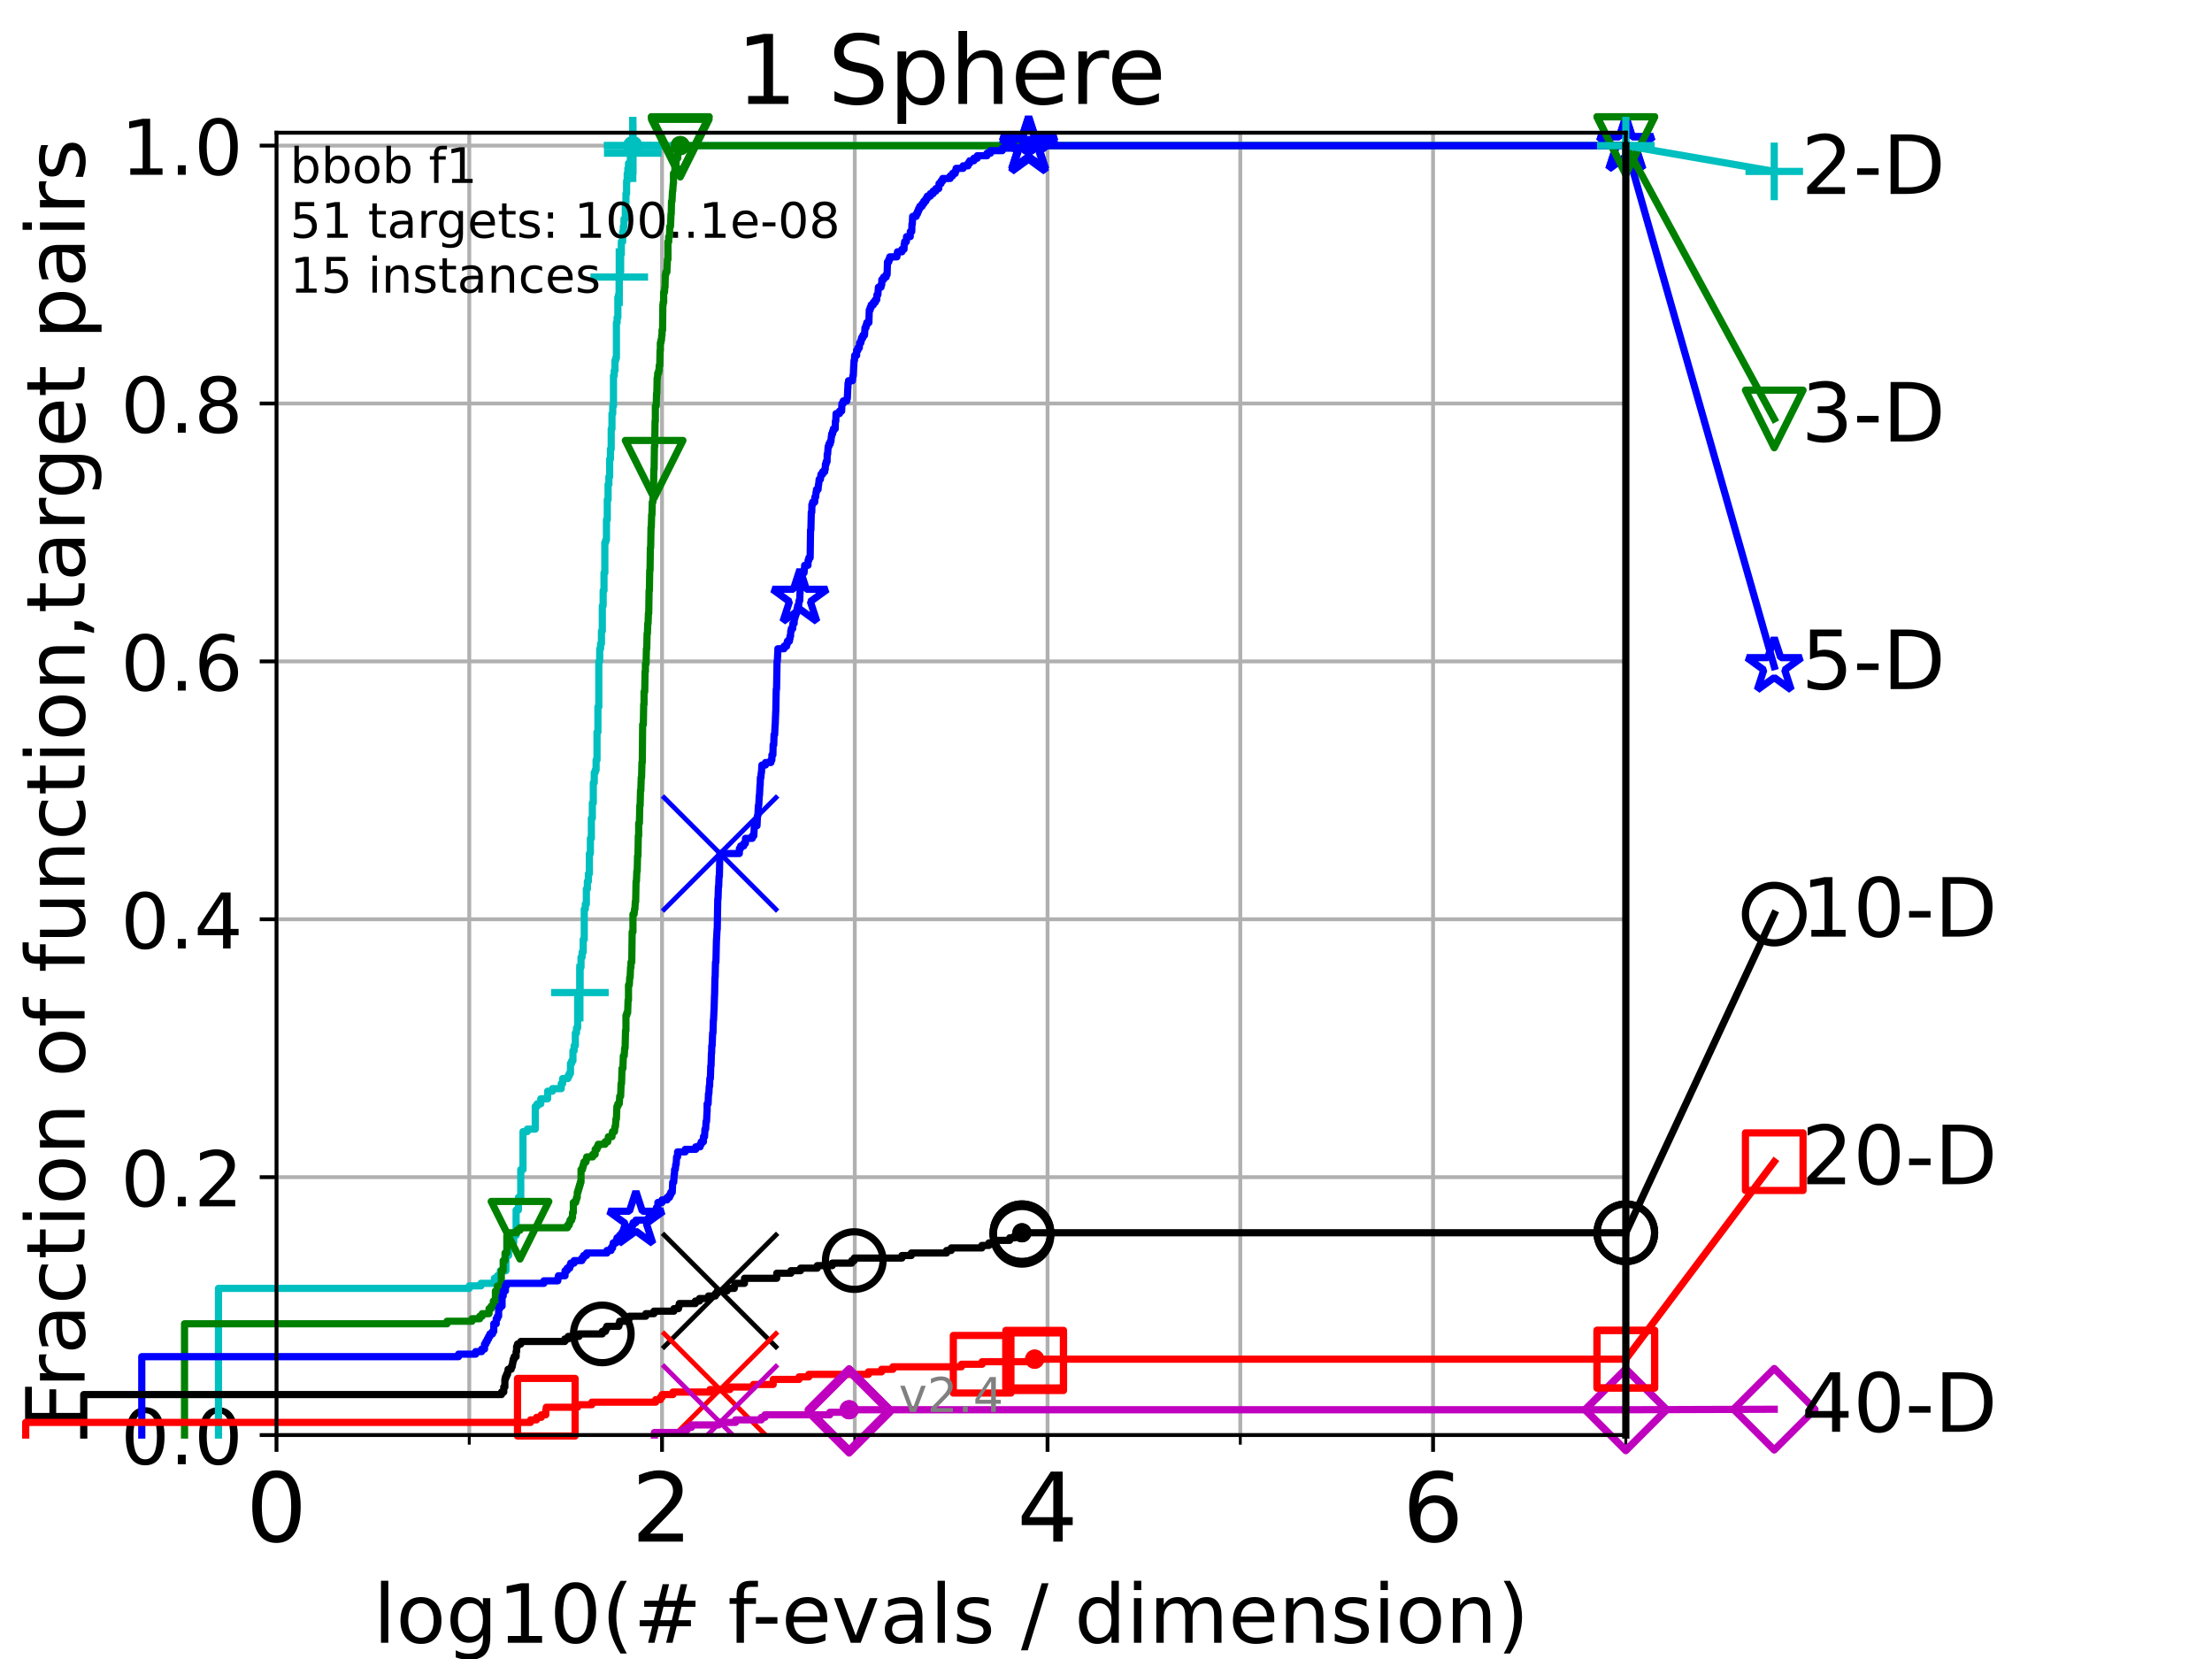 <?xml version="1.0" encoding="utf-8" standalone="no"?>
<!DOCTYPE svg PUBLIC "-//W3C//DTD SVG 1.1//EN"
  "http://www.w3.org/Graphics/SVG/1.1/DTD/svg11.dtd">
<!-- Created with matplotlib (https://matplotlib.org/) -->
<svg height="345.6pt" version="1.1" viewBox="0 0 460.8 345.6" width="460.8pt" xmlns="http://www.w3.org/2000/svg" xmlns:xlink="http://www.w3.org/1999/xlink">
 <defs>
  <style type="text/css">*{stroke-linecap:butt;stroke-linejoin:round;}</style>
 </defs>
 <g id="figure_1">
  <g id="patch_1">
   <path d="M 0 345.6 
L 460.8 345.6 
L 460.8 0 
L 0 0 
z
" style="fill:#ffffff;"/>
  </g>
  <g id="axes_1">
   <g id="patch_2">
    <path d="M 57.6 298.944 
L 338.688 298.944 
L 338.688 27.648 
L 57.6 27.648 
z
" style="fill:#ffffff;"/>
   </g>
   <g id="matplotlib.axis_1">
    <g id="xtick_1">
     <g id="line2d_1">
      <path clip-path="url(#pe4b71c7d06)" d="M 57.6 298.944 
L 57.6 27.648 
" style="fill:none;stroke:#b0b0b0;stroke-linecap:square;stroke-width:0.8;"/>
     </g>
     <g id="line2d_2">
      <defs>
       <path d="M 0 0 
L 0 3.5 
" id="m59271a8269" style="stroke:#000000;stroke-width:0.8;"/>
      </defs>
      <g>
       <use style="stroke:#000000;stroke-width:0.8;" x="57.6" xlink:href="#m59271a8269" y="298.944"/>
      </g>
     </g>
     <g id="text_1">
      <!-- 0 -->
      <g transform="translate(51.237 321.141)scale(0.2 -0.2)">
       <defs>
        <path d="M 31.781 66.406 
Q 24.172 66.406 20.328 58.906 
Q 16.5 51.422 16.5 36.375 
Q 16.5 21.391 20.328 13.891 
Q 24.172 6.391 31.781 6.391 
Q 39.453 6.391 43.281 13.891 
Q 47.125 21.391 47.125 36.375 
Q 47.125 51.422 43.281 58.906 
Q 39.453 66.406 31.781 66.406 
z
M 31.781 74.219 
Q 44.047 74.219 50.516 64.516 
Q 56.984 54.828 56.984 36.375 
Q 56.984 17.969 50.516 8.266 
Q 44.047 -1.422 31.781 -1.422 
Q 19.531 -1.422 13.062 8.266 
Q 6.594 17.969 6.594 36.375 
Q 6.594 54.828 13.062 64.516 
Q 19.531 74.219 31.781 74.219 
z
" id="DejaVuSans-48"/>
       </defs>
       <use xlink:href="#DejaVuSans-48"/>
      </g>
     </g>
    </g>
    <g id="xtick_2">
     <g id="line2d_3">
      <path clip-path="url(#pe4b71c7d06)" d="M 137.911 298.944 
L 137.911 27.648 
" style="fill:none;stroke:#b0b0b0;stroke-linecap:square;stroke-width:0.8;"/>
     </g>
     <g id="line2d_4">
      <g>
       <use style="stroke:#000000;stroke-width:0.8;" x="137.911" xlink:href="#m59271a8269" y="298.944"/>
      </g>
     </g>
     <g id="text_2">
      <!-- 2 -->
      <g transform="translate(131.548 321.141)scale(0.2 -0.2)">
       <defs>
        <path d="M 19.188 8.297 
L 53.609 8.297 
L 53.609 0 
L 7.328 0 
L 7.328 8.297 
Q 12.938 14.109 22.625 23.891 
Q 32.328 33.688 34.812 36.531 
Q 39.547 41.844 41.422 45.531 
Q 43.312 49.219 43.312 52.781 
Q 43.312 58.594 39.234 62.25 
Q 35.156 65.922 28.609 65.922 
Q 23.969 65.922 18.812 64.312 
Q 13.672 62.703 7.812 59.422 
L 7.812 69.391 
Q 13.766 71.781 18.938 73 
Q 24.125 74.219 28.422 74.219 
Q 39.75 74.219 46.484 68.547 
Q 53.219 62.891 53.219 53.422 
Q 53.219 48.922 51.531 44.891 
Q 49.859 40.875 45.406 35.406 
Q 44.188 33.984 37.641 27.219 
Q 31.109 20.453 19.188 8.297 
z
" id="DejaVuSans-50"/>
       </defs>
       <use xlink:href="#DejaVuSans-50"/>
      </g>
     </g>
    </g>
    <g id="xtick_3">
     <g id="line2d_5">
      <path clip-path="url(#pe4b71c7d06)" d="M 218.222 298.944 
L 218.222 27.648 
" style="fill:none;stroke:#b0b0b0;stroke-linecap:square;stroke-width:0.8;"/>
     </g>
     <g id="line2d_6">
      <g>
       <use style="stroke:#000000;stroke-width:0.8;" x="218.222" xlink:href="#m59271a8269" y="298.944"/>
      </g>
     </g>
     <g id="text_3">
      <!-- 4 -->
      <g transform="translate(211.859 321.141)scale(0.2 -0.2)">
       <defs>
        <path d="M 37.797 64.312 
L 12.891 25.391 
L 37.797 25.391 
z
M 35.203 72.906 
L 47.609 72.906 
L 47.609 25.391 
L 58.016 25.391 
L 58.016 17.188 
L 47.609 17.188 
L 47.609 0 
L 37.797 0 
L 37.797 17.188 
L 4.891 17.188 
L 4.891 26.703 
z
" id="DejaVuSans-52"/>
       </defs>
       <use xlink:href="#DejaVuSans-52"/>
      </g>
     </g>
    </g>
    <g id="xtick_4">
     <g id="line2d_7">
      <path clip-path="url(#pe4b71c7d06)" d="M 298.533 298.944 
L 298.533 27.648 
" style="fill:none;stroke:#b0b0b0;stroke-linecap:square;stroke-width:0.8;"/>
     </g>
     <g id="line2d_8">
      <g>
       <use style="stroke:#000000;stroke-width:0.8;" x="298.533" xlink:href="#m59271a8269" y="298.944"/>
      </g>
     </g>
     <g id="text_4">
      <!-- 6 -->
      <g transform="translate(292.17 321.141)scale(0.2 -0.2)">
       <defs>
        <path d="M 33.016 40.375 
Q 26.375 40.375 22.484 35.828 
Q 18.609 31.297 18.609 23.391 
Q 18.609 15.531 22.484 10.953 
Q 26.375 6.391 33.016 6.391 
Q 39.656 6.391 43.531 10.953 
Q 47.406 15.531 47.406 23.391 
Q 47.406 31.297 43.531 35.828 
Q 39.656 40.375 33.016 40.375 
z
M 52.594 71.297 
L 52.594 62.312 
Q 48.875 64.062 45.094 64.984 
Q 41.312 65.922 37.594 65.922 
Q 27.828 65.922 22.672 59.328 
Q 17.531 52.734 16.797 39.406 
Q 19.672 43.656 24.016 45.922 
Q 28.375 48.188 33.594 48.188 
Q 44.578 48.188 50.953 41.516 
Q 57.328 34.859 57.328 23.391 
Q 57.328 12.156 50.688 5.359 
Q 44.047 -1.422 33.016 -1.422 
Q 20.359 -1.422 13.672 8.266 
Q 6.984 17.969 6.984 36.375 
Q 6.984 53.656 15.188 63.938 
Q 23.391 74.219 37.203 74.219 
Q 40.922 74.219 44.703 73.484 
Q 48.484 72.75 52.594 71.297 
z
" id="DejaVuSans-54"/>
       </defs>
       <use xlink:href="#DejaVuSans-54"/>
      </g>
     </g>
    </g>
    <g id="xtick_5">
     <g id="line2d_9">
      <path clip-path="url(#pe4b71c7d06)" d="M 97.755 298.944 
L 97.755 27.648 
" style="fill:none;stroke:#b0b0b0;stroke-linecap:square;stroke-width:0.8;"/>
     </g>
     <g id="line2d_10">
      <defs>
       <path d="M 0 0 
L 0 2 
" id="m2cb9fda74e" style="stroke:#000000;stroke-width:0.6;"/>
      </defs>
      <g>
       <use style="stroke:#000000;stroke-width:0.6;" x="97.755" xlink:href="#m2cb9fda74e" y="298.944"/>
      </g>
     </g>
    </g>
    <g id="xtick_6">
     <g id="line2d_11">
      <path clip-path="url(#pe4b71c7d06)" d="M 178.066 298.944 
L 178.066 27.648 
" style="fill:none;stroke:#b0b0b0;stroke-linecap:square;stroke-width:0.8;"/>
     </g>
     <g id="line2d_12">
      <g>
       <use style="stroke:#000000;stroke-width:0.6;" x="178.066" xlink:href="#m2cb9fda74e" y="298.944"/>
      </g>
     </g>
    </g>
    <g id="xtick_7">
     <g id="line2d_13">
      <path clip-path="url(#pe4b71c7d06)" d="M 258.377 298.944 
L 258.377 27.648 
" style="fill:none;stroke:#b0b0b0;stroke-linecap:square;stroke-width:0.8;"/>
     </g>
     <g id="line2d_14">
      <g>
       <use style="stroke:#000000;stroke-width:0.6;" x="258.377" xlink:href="#m2cb9fda74e" y="298.944"/>
      </g>
     </g>
    </g>
    <g id="xtick_8">
     <g id="line2d_15">
      <path clip-path="url(#pe4b71c7d06)" d="M 338.688 298.944 
L 338.688 27.648 
" style="fill:none;stroke:#b0b0b0;stroke-linecap:square;stroke-width:0.8;"/>
     </g>
     <g id="line2d_16">
      <g>
       <use style="stroke:#000000;stroke-width:0.6;" x="338.688" xlink:href="#m2cb9fda74e" y="298.944"/>
      </g>
     </g>
    </g>
    <g id="text_5">
     <!-- log10(# f-evals / dimension) -->
     <g transform="translate(77.764 342.218)scale(0.17 -0.17)">
      <defs>
       <path d="M 9.422 75.984 
L 18.406 75.984 
L 18.406 0 
L 9.422 0 
z
" id="DejaVuSans-108"/>
       <path d="M 30.609 48.391 
Q 23.391 48.391 19.188 42.75 
Q 14.984 37.109 14.984 27.297 
Q 14.984 17.484 19.156 11.844 
Q 23.344 6.203 30.609 6.203 
Q 37.797 6.203 41.984 11.859 
Q 46.188 17.531 46.188 27.297 
Q 46.188 37.016 41.984 42.703 
Q 37.797 48.391 30.609 48.391 
z
M 30.609 56 
Q 42.328 56 49.016 48.375 
Q 55.719 40.766 55.719 27.297 
Q 55.719 13.875 49.016 6.219 
Q 42.328 -1.422 30.609 -1.422 
Q 18.844 -1.422 12.172 6.219 
Q 5.516 13.875 5.516 27.297 
Q 5.516 40.766 12.172 48.375 
Q 18.844 56 30.609 56 
z
" id="DejaVuSans-111"/>
       <path d="M 45.406 27.984 
Q 45.406 37.75 41.375 43.109 
Q 37.359 48.484 30.078 48.484 
Q 22.859 48.484 18.828 43.109 
Q 14.797 37.75 14.797 27.984 
Q 14.797 18.266 18.828 12.891 
Q 22.859 7.516 30.078 7.516 
Q 37.359 7.516 41.375 12.891 
Q 45.406 18.266 45.406 27.984 
z
M 54.391 6.781 
Q 54.391 -7.172 48.188 -13.984 
Q 42 -20.797 29.203 -20.797 
Q 24.469 -20.797 20.266 -20.094 
Q 16.062 -19.391 12.109 -17.922 
L 12.109 -9.188 
Q 16.062 -11.328 19.922 -12.344 
Q 23.781 -13.375 27.781 -13.375 
Q 36.625 -13.375 41.016 -8.766 
Q 45.406 -4.156 45.406 5.172 
L 45.406 9.625 
Q 42.625 4.781 38.281 2.391 
Q 33.938 0 27.875 0 
Q 17.828 0 11.672 7.656 
Q 5.516 15.328 5.516 27.984 
Q 5.516 40.672 11.672 48.328 
Q 17.828 56 27.875 56 
Q 33.938 56 38.281 53.609 
Q 42.625 51.219 45.406 46.391 
L 45.406 54.688 
L 54.391 54.688 
z
" id="DejaVuSans-103"/>
       <path d="M 12.406 8.297 
L 28.516 8.297 
L 28.516 63.922 
L 10.984 60.406 
L 10.984 69.391 
L 28.422 72.906 
L 38.281 72.906 
L 38.281 8.297 
L 54.391 8.297 
L 54.391 0 
L 12.406 0 
z
" id="DejaVuSans-49"/>
       <path d="M 31 75.875 
Q 24.469 64.656 21.281 53.656 
Q 18.109 42.672 18.109 31.391 
Q 18.109 20.125 21.312 9.062 
Q 24.516 -2 31 -13.188 
L 23.188 -13.188 
Q 15.875 -1.703 12.234 9.375 
Q 8.594 20.453 8.594 31.391 
Q 8.594 42.281 12.203 53.312 
Q 15.828 64.359 23.188 75.875 
z
" id="DejaVuSans-40"/>
       <path d="M 51.125 44 
L 36.922 44 
L 32.812 27.688 
L 47.125 27.688 
z
M 43.797 71.781 
L 38.719 51.516 
L 52.984 51.516 
L 58.109 71.781 
L 65.922 71.781 
L 60.891 51.516 
L 76.125 51.516 
L 76.125 44 
L 58.984 44 
L 54.984 27.688 
L 70.516 27.688 
L 70.516 20.219 
L 53.078 20.219 
L 48 0 
L 40.188 0 
L 45.219 20.219 
L 30.906 20.219 
L 25.875 0 
L 18.016 0 
L 23.094 20.219 
L 7.719 20.219 
L 7.719 27.688 
L 24.906 27.688 
L 29 44 
L 13.281 44 
L 13.281 51.516 
L 30.906 51.516 
L 35.891 71.781 
z
" id="DejaVuSans-35"/>
       <path id="DejaVuSans-32"/>
       <path d="M 37.109 75.984 
L 37.109 68.5 
L 28.516 68.5 
Q 23.688 68.5 21.797 66.547 
Q 19.922 64.594 19.922 59.516 
L 19.922 54.688 
L 34.719 54.688 
L 34.719 47.703 
L 19.922 47.703 
L 19.922 0 
L 10.891 0 
L 10.891 47.703 
L 2.297 47.703 
L 2.297 54.688 
L 10.891 54.688 
L 10.891 58.5 
Q 10.891 67.625 15.141 71.797 
Q 19.391 75.984 28.609 75.984 
z
" id="DejaVuSans-102"/>
       <path d="M 4.891 31.391 
L 31.203 31.391 
L 31.203 23.391 
L 4.891 23.391 
z
" id="DejaVuSans-45"/>
       <path d="M 56.203 29.594 
L 56.203 25.203 
L 14.891 25.203 
Q 15.484 15.922 20.484 11.062 
Q 25.484 6.203 34.422 6.203 
Q 39.594 6.203 44.453 7.469 
Q 49.312 8.734 54.109 11.281 
L 54.109 2.781 
Q 49.266 0.734 44.188 -0.344 
Q 39.109 -1.422 33.891 -1.422 
Q 20.797 -1.422 13.156 6.188 
Q 5.516 13.812 5.516 26.812 
Q 5.516 40.234 12.766 48.109 
Q 20.016 56 32.328 56 
Q 43.359 56 49.781 48.891 
Q 56.203 41.797 56.203 29.594 
z
M 47.219 32.234 
Q 47.125 39.594 43.094 43.984 
Q 39.062 48.391 32.422 48.391 
Q 24.906 48.391 20.391 44.141 
Q 15.875 39.891 15.188 32.172 
z
" id="DejaVuSans-101"/>
       <path d="M 2.984 54.688 
L 12.5 54.688 
L 29.594 8.797 
L 46.688 54.688 
L 56.203 54.688 
L 35.688 0 
L 23.484 0 
z
" id="DejaVuSans-118"/>
       <path d="M 34.281 27.484 
Q 23.391 27.484 19.188 25 
Q 14.984 22.516 14.984 16.5 
Q 14.984 11.719 18.141 8.906 
Q 21.297 6.109 26.703 6.109 
Q 34.188 6.109 38.703 11.406 
Q 43.219 16.703 43.219 25.484 
L 43.219 27.484 
z
M 52.203 31.203 
L 52.203 0 
L 43.219 0 
L 43.219 8.297 
Q 40.141 3.328 35.547 0.953 
Q 30.953 -1.422 24.312 -1.422 
Q 15.922 -1.422 10.953 3.297 
Q 6 8.016 6 15.922 
Q 6 25.141 12.172 29.828 
Q 18.359 34.516 30.609 34.516 
L 43.219 34.516 
L 43.219 35.406 
Q 43.219 41.609 39.141 45 
Q 35.062 48.391 27.688 48.391 
Q 23 48.391 18.547 47.266 
Q 14.109 46.141 10.016 43.891 
L 10.016 52.203 
Q 14.938 54.109 19.578 55.047 
Q 24.219 56 28.609 56 
Q 40.484 56 46.344 49.844 
Q 52.203 43.703 52.203 31.203 
z
" id="DejaVuSans-97"/>
       <path d="M 44.281 53.078 
L 44.281 44.578 
Q 40.484 46.531 36.375 47.5 
Q 32.281 48.484 27.875 48.484 
Q 21.188 48.484 17.844 46.438 
Q 14.5 44.391 14.5 40.281 
Q 14.5 37.156 16.891 35.375 
Q 19.281 33.594 26.516 31.984 
L 29.594 31.297 
Q 39.156 29.25 43.188 25.516 
Q 47.219 21.781 47.219 15.094 
Q 47.219 7.469 41.188 3.016 
Q 35.156 -1.422 24.609 -1.422 
Q 20.219 -1.422 15.453 -0.562 
Q 10.688 0.297 5.422 2 
L 5.422 11.281 
Q 10.406 8.688 15.234 7.391 
Q 20.062 6.109 24.812 6.109 
Q 31.156 6.109 34.562 8.281 
Q 37.984 10.453 37.984 14.406 
Q 37.984 18.062 35.516 20.016 
Q 33.062 21.969 24.703 23.781 
L 21.578 24.516 
Q 13.234 26.266 9.516 29.906 
Q 5.812 33.547 5.812 39.891 
Q 5.812 47.609 11.281 51.797 
Q 16.75 56 26.812 56 
Q 31.781 56 36.172 55.266 
Q 40.578 54.547 44.281 53.078 
z
" id="DejaVuSans-115"/>
       <path d="M 25.391 72.906 
L 33.688 72.906 
L 8.297 -9.281 
L 0 -9.281 
z
" id="DejaVuSans-47"/>
       <path d="M 45.406 46.391 
L 45.406 75.984 
L 54.391 75.984 
L 54.391 0 
L 45.406 0 
L 45.406 8.203 
Q 42.578 3.328 38.25 0.953 
Q 33.938 -1.422 27.875 -1.422 
Q 17.969 -1.422 11.734 6.484 
Q 5.516 14.406 5.516 27.297 
Q 5.516 40.188 11.734 48.094 
Q 17.969 56 27.875 56 
Q 33.938 56 38.25 53.625 
Q 42.578 51.266 45.406 46.391 
z
M 14.797 27.297 
Q 14.797 17.391 18.875 11.75 
Q 22.953 6.109 30.078 6.109 
Q 37.203 6.109 41.297 11.75 
Q 45.406 17.391 45.406 27.297 
Q 45.406 37.203 41.297 42.844 
Q 37.203 48.484 30.078 48.484 
Q 22.953 48.484 18.875 42.844 
Q 14.797 37.203 14.797 27.297 
z
" id="DejaVuSans-100"/>
       <path d="M 9.422 54.688 
L 18.406 54.688 
L 18.406 0 
L 9.422 0 
z
M 9.422 75.984 
L 18.406 75.984 
L 18.406 64.594 
L 9.422 64.594 
z
" id="DejaVuSans-105"/>
       <path d="M 52 44.188 
Q 55.375 50.25 60.062 53.125 
Q 64.75 56 71.094 56 
Q 79.641 56 84.281 50.016 
Q 88.922 44.047 88.922 33.016 
L 88.922 0 
L 79.891 0 
L 79.891 32.719 
Q 79.891 40.578 77.094 44.375 
Q 74.312 48.188 68.609 48.188 
Q 61.625 48.188 57.562 43.547 
Q 53.516 38.922 53.516 30.906 
L 53.516 0 
L 44.484 0 
L 44.484 32.719 
Q 44.484 40.625 41.703 44.406 
Q 38.922 48.188 33.109 48.188 
Q 26.219 48.188 22.156 43.531 
Q 18.109 38.875 18.109 30.906 
L 18.109 0 
L 9.078 0 
L 9.078 54.688 
L 18.109 54.688 
L 18.109 46.188 
Q 21.188 51.219 25.484 53.609 
Q 29.781 56 35.688 56 
Q 41.656 56 45.828 52.969 
Q 50 49.953 52 44.188 
z
" id="DejaVuSans-109"/>
       <path d="M 54.891 33.016 
L 54.891 0 
L 45.906 0 
L 45.906 32.719 
Q 45.906 40.484 42.875 44.328 
Q 39.844 48.188 33.797 48.188 
Q 26.516 48.188 22.312 43.547 
Q 18.109 38.922 18.109 30.906 
L 18.109 0 
L 9.078 0 
L 9.078 54.688 
L 18.109 54.688 
L 18.109 46.188 
Q 21.344 51.125 25.703 53.562 
Q 30.078 56 35.797 56 
Q 45.219 56 50.047 50.172 
Q 54.891 44.344 54.891 33.016 
z
" id="DejaVuSans-110"/>
       <path d="M 8.016 75.875 
L 15.828 75.875 
Q 23.141 64.359 26.781 53.312 
Q 30.422 42.281 30.422 31.391 
Q 30.422 20.453 26.781 9.375 
Q 23.141 -1.703 15.828 -13.188 
L 8.016 -13.188 
Q 14.5 -2 17.703 9.062 
Q 20.906 20.125 20.906 31.391 
Q 20.906 42.672 17.703 53.656 
Q 14.5 64.656 8.016 75.875 
z
" id="DejaVuSans-41"/>
      </defs>
      <use xlink:href="#DejaVuSans-108"/>
      <use x="27.783" xlink:href="#DejaVuSans-111"/>
      <use x="88.965" xlink:href="#DejaVuSans-103"/>
      <use x="152.441" xlink:href="#DejaVuSans-49"/>
      <use x="216.064" xlink:href="#DejaVuSans-48"/>
      <use x="279.688" xlink:href="#DejaVuSans-40"/>
      <use x="318.701" xlink:href="#DejaVuSans-35"/>
      <use x="402.49" xlink:href="#DejaVuSans-32"/>
      <use x="434.277" xlink:href="#DejaVuSans-102"/>
      <use x="463.982" xlink:href="#DejaVuSans-45"/>
      <use x="500.066" xlink:href="#DejaVuSans-101"/>
      <use x="561.59" xlink:href="#DejaVuSans-118"/>
      <use x="620.77" xlink:href="#DejaVuSans-97"/>
      <use x="682.049" xlink:href="#DejaVuSans-108"/>
      <use x="709.832" xlink:href="#DejaVuSans-115"/>
      <use x="761.932" xlink:href="#DejaVuSans-32"/>
      <use x="793.719" xlink:href="#DejaVuSans-47"/>
      <use x="827.41" xlink:href="#DejaVuSans-32"/>
      <use x="859.197" xlink:href="#DejaVuSans-100"/>
      <use x="922.674" xlink:href="#DejaVuSans-105"/>
      <use x="950.457" xlink:href="#DejaVuSans-109"/>
      <use x="1047.869" xlink:href="#DejaVuSans-101"/>
      <use x="1109.393" xlink:href="#DejaVuSans-110"/>
      <use x="1172.771" xlink:href="#DejaVuSans-115"/>
      <use x="1224.871" xlink:href="#DejaVuSans-105"/>
      <use x="1252.654" xlink:href="#DejaVuSans-111"/>
      <use x="1313.836" xlink:href="#DejaVuSans-110"/>
      <use x="1377.215" xlink:href="#DejaVuSans-41"/>
     </g>
    </g>
   </g>
   <g id="matplotlib.axis_2">
    <g id="ytick_1">
     <g id="line2d_17">
      <path clip-path="url(#pe4b71c7d06)" d="M 57.6 298.944 
L 338.688 298.944 
" style="fill:none;stroke:#b0b0b0;stroke-linecap:square;stroke-width:0.8;"/>
     </g>
     <g id="line2d_18">
      <defs>
       <path d="M 0 0 
L -3.5 0 
" id="m98a1e8f1e8" style="stroke:#000000;stroke-width:0.8;"/>
      </defs>
      <g>
       <use style="stroke:#000000;stroke-width:0.8;" x="57.6" xlink:href="#m98a1e8f1e8" y="298.944"/>
      </g>
     </g>
     <g id="text_6">
      <!-- 0.0 -->
      <g transform="translate(25.155 305.023)scale(0.16 -0.16)">
       <defs>
        <path d="M 10.688 12.406 
L 21 12.406 
L 21 0 
L 10.688 0 
z
" id="DejaVuSans-46"/>
       </defs>
       <use xlink:href="#DejaVuSans-48"/>
       <use x="63.623" xlink:href="#DejaVuSans-46"/>
       <use x="95.41" xlink:href="#DejaVuSans-48"/>
      </g>
     </g>
    </g>
    <g id="ytick_2">
     <g id="line2d_19">
      <path clip-path="url(#pe4b71c7d06)" d="M 57.6 245.222 
L 338.688 245.222 
" style="fill:none;stroke:#b0b0b0;stroke-linecap:square;stroke-width:0.8;"/>
     </g>
     <g id="line2d_20">
      <g>
       <use style="stroke:#000000;stroke-width:0.8;" x="57.6" xlink:href="#m98a1e8f1e8" y="245.222"/>
      </g>
     </g>
     <g id="text_7">
      <!-- 0.2 -->
      <g transform="translate(25.155 251.301)scale(0.16 -0.16)">
       <use xlink:href="#DejaVuSans-48"/>
       <use x="63.623" xlink:href="#DejaVuSans-46"/>
       <use x="95.41" xlink:href="#DejaVuSans-50"/>
      </g>
     </g>
    </g>
    <g id="ytick_3">
     <g id="line2d_21">
      <path clip-path="url(#pe4b71c7d06)" d="M 57.6 191.5 
L 338.688 191.5 
" style="fill:none;stroke:#b0b0b0;stroke-linecap:square;stroke-width:0.8;"/>
     </g>
     <g id="line2d_22">
      <g>
       <use style="stroke:#000000;stroke-width:0.8;" x="57.6" xlink:href="#m98a1e8f1e8" y="191.5"/>
      </g>
     </g>
     <g id="text_8">
      <!-- 0.4 -->
      <g transform="translate(25.155 197.579)scale(0.16 -0.16)">
       <use xlink:href="#DejaVuSans-48"/>
       <use x="63.623" xlink:href="#DejaVuSans-46"/>
       <use x="95.41" xlink:href="#DejaVuSans-52"/>
      </g>
     </g>
    </g>
    <g id="ytick_4">
     <g id="line2d_23">
      <path clip-path="url(#pe4b71c7d06)" d="M 57.6 137.778 
L 338.688 137.778 
" style="fill:none;stroke:#b0b0b0;stroke-linecap:square;stroke-width:0.8;"/>
     </g>
     <g id="line2d_24">
      <g>
       <use style="stroke:#000000;stroke-width:0.8;" x="57.6" xlink:href="#m98a1e8f1e8" y="137.778"/>
      </g>
     </g>
     <g id="text_9">
      <!-- 0.6 -->
      <g transform="translate(25.155 143.857)scale(0.16 -0.16)">
       <use xlink:href="#DejaVuSans-48"/>
       <use x="63.623" xlink:href="#DejaVuSans-46"/>
       <use x="95.41" xlink:href="#DejaVuSans-54"/>
      </g>
     </g>
    </g>
    <g id="ytick_5">
     <g id="line2d_25">
      <path clip-path="url(#pe4b71c7d06)" d="M 57.6 84.056 
L 338.688 84.056 
" style="fill:none;stroke:#b0b0b0;stroke-linecap:square;stroke-width:0.8;"/>
     </g>
     <g id="line2d_26">
      <g>
       <use style="stroke:#000000;stroke-width:0.8;" x="57.6" xlink:href="#m98a1e8f1e8" y="84.056"/>
      </g>
     </g>
     <g id="text_10">
      <!-- 0.8 -->
      <g transform="translate(25.155 90.135)scale(0.16 -0.16)">
       <defs>
        <path d="M 31.781 34.625 
Q 24.75 34.625 20.719 30.859 
Q 16.703 27.094 16.703 20.516 
Q 16.703 13.922 20.719 10.156 
Q 24.75 6.391 31.781 6.391 
Q 38.812 6.391 42.859 10.172 
Q 46.922 13.969 46.922 20.516 
Q 46.922 27.094 42.891 30.859 
Q 38.875 34.625 31.781 34.625 
z
M 21.922 38.812 
Q 15.578 40.375 12.031 44.719 
Q 8.5 49.078 8.5 55.328 
Q 8.5 64.062 14.719 69.141 
Q 20.953 74.219 31.781 74.219 
Q 42.672 74.219 48.875 69.141 
Q 55.078 64.062 55.078 55.328 
Q 55.078 49.078 51.531 44.719 
Q 48 40.375 41.703 38.812 
Q 48.828 37.156 52.797 32.312 
Q 56.781 27.484 56.781 20.516 
Q 56.781 9.906 50.312 4.234 
Q 43.844 -1.422 31.781 -1.422 
Q 19.734 -1.422 13.25 4.234 
Q 6.781 9.906 6.781 20.516 
Q 6.781 27.484 10.781 32.312 
Q 14.797 37.156 21.922 38.812 
z
M 18.312 54.391 
Q 18.312 48.734 21.844 45.562 
Q 25.391 42.391 31.781 42.391 
Q 38.141 42.391 41.719 45.562 
Q 45.312 48.734 45.312 54.391 
Q 45.312 60.062 41.719 63.234 
Q 38.141 66.406 31.781 66.406 
Q 25.391 66.406 21.844 63.234 
Q 18.312 60.062 18.312 54.391 
z
" id="DejaVuSans-56"/>
       </defs>
       <use xlink:href="#DejaVuSans-48"/>
       <use x="63.623" xlink:href="#DejaVuSans-46"/>
       <use x="95.41" xlink:href="#DejaVuSans-56"/>
      </g>
     </g>
    </g>
    <g id="ytick_6">
     <g id="line2d_27">
      <path clip-path="url(#pe4b71c7d06)" d="M 57.6 30.334 
L 338.688 30.334 
" style="fill:none;stroke:#b0b0b0;stroke-linecap:square;stroke-width:0.8;"/>
     </g>
     <g id="line2d_28">
      <g>
       <use style="stroke:#000000;stroke-width:0.8;" x="57.6" xlink:href="#m98a1e8f1e8" y="30.334"/>
      </g>
     </g>
     <g id="text_11">
      <!-- 1.0 -->
      <g transform="translate(25.155 36.413)scale(0.16 -0.16)">
       <use xlink:href="#DejaVuSans-49"/>
       <use x="63.623" xlink:href="#DejaVuSans-46"/>
       <use x="95.41" xlink:href="#DejaVuSans-48"/>
      </g>
     </g>
    </g>
    <g id="text_12">
     <!-- Fraction of function,target pairs -->
     <g transform="translate(17.62 297.681)rotate(-90)scale(0.17 -0.17)">
      <defs>
       <path d="M 9.812 72.906 
L 51.703 72.906 
L 51.703 64.594 
L 19.672 64.594 
L 19.672 43.109 
L 48.578 43.109 
L 48.578 34.812 
L 19.672 34.812 
L 19.672 0 
L 9.812 0 
z
" id="DejaVuSans-70"/>
       <path d="M 41.109 46.297 
Q 39.594 47.172 37.812 47.578 
Q 36.031 48 33.891 48 
Q 26.266 48 22.188 43.047 
Q 18.109 38.094 18.109 28.812 
L 18.109 0 
L 9.078 0 
L 9.078 54.688 
L 18.109 54.688 
L 18.109 46.188 
Q 20.953 51.172 25.484 53.578 
Q 30.031 56 36.531 56 
Q 37.453 56 38.578 55.875 
Q 39.703 55.766 41.062 55.516 
z
" id="DejaVuSans-114"/>
       <path d="M 48.781 52.594 
L 48.781 44.188 
Q 44.969 46.297 41.141 47.344 
Q 37.312 48.391 33.406 48.391 
Q 24.656 48.391 19.812 42.844 
Q 14.984 37.312 14.984 27.297 
Q 14.984 17.281 19.812 11.734 
Q 24.656 6.203 33.406 6.203 
Q 37.312 6.203 41.141 7.25 
Q 44.969 8.297 48.781 10.406 
L 48.781 2.094 
Q 45.016 0.344 40.984 -0.531 
Q 36.969 -1.422 32.422 -1.422 
Q 20.062 -1.422 12.781 6.344 
Q 5.516 14.109 5.516 27.297 
Q 5.516 40.672 12.859 48.328 
Q 20.219 56 33.016 56 
Q 37.156 56 41.109 55.141 
Q 45.062 54.297 48.781 52.594 
z
" id="DejaVuSans-99"/>
       <path d="M 18.312 70.219 
L 18.312 54.688 
L 36.812 54.688 
L 36.812 47.703 
L 18.312 47.703 
L 18.312 18.016 
Q 18.312 11.328 20.141 9.422 
Q 21.969 7.516 27.594 7.516 
L 36.812 7.516 
L 36.812 0 
L 27.594 0 
Q 17.188 0 13.234 3.875 
Q 9.281 7.766 9.281 18.016 
L 9.281 47.703 
L 2.688 47.703 
L 2.688 54.688 
L 9.281 54.688 
L 9.281 70.219 
z
" id="DejaVuSans-116"/>
       <path d="M 8.5 21.578 
L 8.5 54.688 
L 17.484 54.688 
L 17.484 21.922 
Q 17.484 14.156 20.5 10.266 
Q 23.531 6.391 29.594 6.391 
Q 36.859 6.391 41.078 11.031 
Q 45.312 15.672 45.312 23.688 
L 45.312 54.688 
L 54.297 54.688 
L 54.297 0 
L 45.312 0 
L 45.312 8.406 
Q 42.047 3.422 37.719 1 
Q 33.406 -1.422 27.688 -1.422 
Q 18.266 -1.422 13.375 4.438 
Q 8.5 10.297 8.5 21.578 
z
M 31.109 56 
z
" id="DejaVuSans-117"/>
       <path d="M 11.719 12.406 
L 22.016 12.406 
L 22.016 4 
L 14.016 -11.625 
L 7.719 -11.625 
L 11.719 4 
z
" id="DejaVuSans-44"/>
       <path d="M 18.109 8.203 
L 18.109 -20.797 
L 9.078 -20.797 
L 9.078 54.688 
L 18.109 54.688 
L 18.109 46.391 
Q 20.953 51.266 25.266 53.625 
Q 29.594 56 35.594 56 
Q 45.562 56 51.781 48.094 
Q 58.016 40.188 58.016 27.297 
Q 58.016 14.406 51.781 6.484 
Q 45.562 -1.422 35.594 -1.422 
Q 29.594 -1.422 25.266 0.953 
Q 20.953 3.328 18.109 8.203 
z
M 48.688 27.297 
Q 48.688 37.203 44.609 42.844 
Q 40.531 48.484 33.406 48.484 
Q 26.266 48.484 22.188 42.844 
Q 18.109 37.203 18.109 27.297 
Q 18.109 17.391 22.188 11.75 
Q 26.266 6.109 33.406 6.109 
Q 40.531 6.109 44.609 11.75 
Q 48.688 17.391 48.688 27.297 
z
" id="DejaVuSans-112"/>
      </defs>
      <use xlink:href="#DejaVuSans-70"/>
      <use x="50.27" xlink:href="#DejaVuSans-114"/>
      <use x="91.383" xlink:href="#DejaVuSans-97"/>
      <use x="152.662" xlink:href="#DejaVuSans-99"/>
      <use x="207.643" xlink:href="#DejaVuSans-116"/>
      <use x="246.852" xlink:href="#DejaVuSans-105"/>
      <use x="274.635" xlink:href="#DejaVuSans-111"/>
      <use x="335.816" xlink:href="#DejaVuSans-110"/>
      <use x="399.195" xlink:href="#DejaVuSans-32"/>
      <use x="430.982" xlink:href="#DejaVuSans-111"/>
      <use x="492.164" xlink:href="#DejaVuSans-102"/>
      <use x="527.369" xlink:href="#DejaVuSans-32"/>
      <use x="559.156" xlink:href="#DejaVuSans-102"/>
      <use x="594.361" xlink:href="#DejaVuSans-117"/>
      <use x="657.74" xlink:href="#DejaVuSans-110"/>
      <use x="721.119" xlink:href="#DejaVuSans-99"/>
      <use x="776.1" xlink:href="#DejaVuSans-116"/>
      <use x="815.309" xlink:href="#DejaVuSans-105"/>
      <use x="843.092" xlink:href="#DejaVuSans-111"/>
      <use x="904.273" xlink:href="#DejaVuSans-110"/>
      <use x="967.652" xlink:href="#DejaVuSans-44"/>
      <use x="999.439" xlink:href="#DejaVuSans-116"/>
      <use x="1038.648" xlink:href="#DejaVuSans-97"/>
      <use x="1099.928" xlink:href="#DejaVuSans-114"/>
      <use x="1139.291" xlink:href="#DejaVuSans-103"/>
      <use x="1202.768" xlink:href="#DejaVuSans-101"/>
      <use x="1264.291" xlink:href="#DejaVuSans-116"/>
      <use x="1303.5" xlink:href="#DejaVuSans-32"/>
      <use x="1335.287" xlink:href="#DejaVuSans-112"/>
      <use x="1398.764" xlink:href="#DejaVuSans-97"/>
      <use x="1460.043" xlink:href="#DejaVuSans-105"/>
      <use x="1487.826" xlink:href="#DejaVuSans-114"/>
      <use x="1528.939" xlink:href="#DejaVuSans-115"/>
     </g>
    </g>
   </g>
   <g id="line2d_29">
    <defs>
     <path d="M 0 1.5 
C 0.398 1.5 0.779 1.342 1.061 1.061 
C 1.342 0.779 1.5 0.398 1.5 0 
C 1.5 -0.398 1.342 -0.779 1.061 -1.061 
C 0.779 -1.342 0.398 -1.5 0 -1.5 
C -0.398 -1.5 -0.779 -1.342 -1.061 -1.061 
C -1.342 -0.779 -1.5 -0.398 -1.5 0 
C -1.5 0.398 -1.342 0.779 -1.061 1.061 
C -0.779 1.342 -0.398 1.5 0 1.5 
z
" id="m2cfe6d05c6" style="stroke:#00bfbf;"/>
    </defs>
    <g>
     <use style="fill:#00bfbf;stroke:#00bfbf;" x="131.815" xlink:href="#m2cfe6d05c6" y="30.334"/>
     <use style="fill:#00bfbf;stroke:#00bfbf;" x="131.815" xlink:href="#m2cfe6d05c6" y="30.334"/>
    </g>
   </g>
   <g id="line2d_30">
    <path d="M 45.512 298.944 
L 45.512 268.396 
L 97.755 268.396 
L 97.755 267.87 
L 100.193 267.87 
L 100.193 267.343 
L 102.989 267.343 
L 102.989 266.289 
L 103.623 266.289 
L 103.623 265.763 
L 104.235 265.763 
L 104.235 264.709 
L 105.398 264.709 
L 105.398 261.549 
L 105.952 261.549 
L 105.952 259.969 
L 106.489 259.969 
L 106.489 258.916 
L 107.009 258.916 
L 107.009 257.336 
L 107.515 257.336 
L 107.515 252.069 
L 108.006 252.069 
L 108.006 249.436 
L 108.484 249.436 
L 108.484 243.642 
L 108.949 243.642 
L 108.949 235.742 
L 109.843 235.742 
L 109.843 235.215 
L 111.506 235.215 
L 111.506 230.475 
L 111.897 230.475 
L 111.897 229.948 
L 112.656 229.948 
L 112.656 228.895 
L 114.08 228.895 
L 114.08 227.315 
L 115.077 227.315 
L 115.077 226.788 
L 116.914 226.788 
L 116.914 225.735 
L 117.203 225.735 
L 117.203 224.681 
L 118.31 224.681 
L 118.31 224.155 
L 118.577 224.155 
L 118.577 223.628 
L 118.839 223.628 
L 118.839 221.521 
L 119.097 221.521 
L 119.097 220.994 
L 119.352 220.994 
L 119.352 218.888 
L 119.603 218.888 
L 119.603 217.834 
L 119.85 217.834 
L 119.85 215.201 
L 120.094 215.201 
L 120.094 214.148 
L 120.335 214.148 
L 120.335 207.827 
L 120.572 207.827 
L 120.572 206.774 
L 120.806 206.774 
L 120.806 201.507 
L 121.037 201.507 
L 121.037 199.4 
L 121.265 199.4 
L 121.265 198.347 
L 121.49 198.347 
L 121.49 195.714 
L 121.712 195.714 
L 121.712 189.393 
L 121.931 189.393 
L 121.931 188.34 
L 122.148 188.34 
L 122.148 185.18 
L 122.362 185.18 
L 122.362 183.6 
L 122.573 183.6 
L 122.573 182.02 
L 122.782 182.02 
L 122.782 177.806 
L 122.989 177.806 
L 122.989 174.646 
L 123.193 174.646 
L 123.193 170.433 
L 123.394 170.433 
L 123.394 167.272 
L 123.594 167.272 
L 123.594 163.059 
L 123.791 163.059 
L 123.791 160.952 
L 123.985 160.952 
L 123.985 160.426 
L 124.178 160.426 
L 124.178 158.319 
L 124.369 158.319 
L 124.369 152.525 
L 124.557 152.525 
L 124.557 147.258 
L 124.744 147.258 
L 124.744 137.778 
L 124.928 137.778 
L 124.928 135.145 
L 125.111 135.145 
L 125.111 134.091 
L 125.292 134.091 
L 125.292 131.458 
L 125.471 131.458 
L 125.471 126.191 
L 125.648 126.191 
L 125.648 123.031 
L 125.823 123.031 
L 125.823 119.344 
L 125.996 119.344 
L 125.996 113.024 
L 126.168 113.024 
L 126.168 112.497 
L 126.338 112.497 
L 126.338 108.284 
L 126.507 108.284 
L 126.507 104.07 
L 126.674 104.07 
L 126.674 100.91 
L 126.839 100.91 
L 126.839 99.33 
L 127.003 99.33 
L 127.003 95.643 
L 127.165 95.643 
L 127.165 93.536 
L 127.326 93.536 
L 127.326 89.323 
L 127.485 89.323 
L 127.485 86.163 
L 127.643 86.163 
L 127.643 84.583 
L 127.799 84.583 
L 127.799 78.263 
L 127.954 78.263 
L 127.954 77.209 
L 128.108 77.209 
L 128.108 75.102 
L 128.26 75.102 
L 128.26 74.576 
L 128.411 74.576 
L 128.411 67.202 
L 128.561 67.202 
L 128.561 66.149 
L 128.709 66.149 
L 128.709 61.935 
L 128.856 61.935 
L 128.856 61.409 
L 129.002 61.409 
L 129.002 57.722 
L 129.147 57.722 
L 129.147 56.668 
L 129.291 56.668 
L 129.291 52.982 
L 129.433 52.982 
L 129.433 50.348 
L 129.714 50.348 
L 129.714 48.241 
L 129.853 48.241 
L 129.853 47.188 
L 129.991 47.188 
L 129.991 45.608 
L 130.264 45.608 
L 130.264 42.448 
L 130.398 42.448 
L 130.398 40.341 
L 130.532 40.341 
L 130.532 37.708 
L 130.665 37.708 
L 130.665 36.128 
L 130.796 36.128 
L 130.796 35.074 
L 130.927 35.074 
L 130.927 34.021 
L 131.313 34.021 
L 131.313 31.914 
L 131.815 31.914 
L 131.815 30.334 
L 338.688 30.334 
L 338.688 30.334 
" style="fill:none;stroke:#00bfbf;stroke-linecap:square;stroke-width:1.5;"/>
   </g>
   <g id="line2d_31">
    <defs>
     <path d="M -6 0 
L 6 0 
M 0 6 
L 0 -6 
" id="m2e461522cc" style="stroke:#00bfbf;stroke-width:1.5;"/>
    </defs>
    <g>
     <use style="fill-opacity:0;stroke:#00bfbf;stroke-width:1.5;" x="120.806" xlink:href="#m2e461522cc" y="206.774"/>
     <use style="fill-opacity:0;stroke:#00bfbf;stroke-width:1.5;" x="129.002" xlink:href="#m2e461522cc" y="57.722"/>
     <use style="fill-opacity:0;stroke:#00bfbf;stroke-width:1.5;" x="131.815" xlink:href="#m2e461522cc" y="31.914"/>
     <use style="fill-opacity:0;stroke:#00bfbf;stroke-width:1.5;" x="131.815" xlink:href="#m2e461522cc" y="30.334"/>
     <use style="fill-opacity:0;stroke:#00bfbf;stroke-width:1.5;" x="131.815" xlink:href="#m2e461522cc" y="30.334"/>
     <use style="fill-opacity:0;stroke:#00bfbf;stroke-width:1.5;" x="338.688" xlink:href="#m2e461522cc" y="30.334"/>
    </g>
   </g>
   <g id="line2d_32">
    <path style="fill:none;stroke:#00bfbf;stroke-linecap:square;stroke-width:1.5;"/>
    <g/>
   </g>
   <g id="line2d_33">
    <defs>
     <path d="M 0 1.5 
C 0.398 1.5 0.779 1.342 1.061 1.061 
C 1.342 0.779 1.5 0.398 1.5 0 
C 1.5 -0.398 1.342 -0.779 1.061 -1.061 
C 0.779 -1.342 0.398 -1.5 0 -1.5 
C -0.398 -1.5 -0.779 -1.342 -1.061 -1.061 
C -1.342 -0.779 -1.5 -0.398 -1.5 0 
C -1.5 0.398 -1.342 0.779 -1.061 1.061 
C -0.779 1.342 -0.398 1.5 0 1.5 
z
" id="m5d4dec6bbc" style="stroke:#008000;"/>
    </defs>
    <g>
     <use style="fill:#008000;stroke:#008000;" x="141.709" xlink:href="#m5d4dec6bbc" y="30.334"/>
     <use style="fill:#008000;stroke:#008000;" x="141.709" xlink:href="#m5d4dec6bbc" y="30.334"/>
    </g>
   </g>
   <g id="line2d_34">
    <path d="M 38.441 298.944 
L 38.441 275.77 
L 93.122 275.77 
L 93.122 275.243 
L 98.327 275.243 
L 98.327 274.716 
L 99.938 274.716 
L 99.938 274.19 
L 100.444 274.19 
L 100.444 273.663 
L 101.878 273.663 
L 101.878 272.61 
L 102.331 272.61 
L 102.331 272.083 
L 102.772 272.083 
L 102.772 271.03 
L 103.203 271.03 
L 103.203 268.923 
L 103.623 268.923 
L 103.623 267.87 
L 104.435 267.87 
L 104.435 264.709 
L 104.826 264.709 
L 104.826 262.603 
L 105.21 262.603 
L 105.21 261.023 
L 105.585 261.023 
L 105.585 257.336 
L 105.952 257.336 
L 105.952 256.809 
L 107.68 256.809 
L 107.68 256.282 
L 108.326 256.282 
L 108.326 255.756 
L 118.221 255.756 
L 118.221 255.229 
L 118.577 255.229 
L 118.577 254.702 
L 118.752 254.702 
L 118.752 254.176 
L 119.097 254.176 
L 119.097 253.649 
L 119.267 253.649 
L 119.267 252.596 
L 119.436 252.596 
L 119.436 250.489 
L 119.932 250.489 
L 119.932 249.962 
L 120.094 249.962 
L 120.094 249.436 
L 120.255 249.436 
L 120.255 248.382 
L 120.414 248.382 
L 120.414 247.855 
L 120.572 247.855 
L 120.572 247.329 
L 120.728 247.329 
L 120.728 246.802 
L 120.883 246.802 
L 120.883 246.275 
L 121.037 246.275 
L 121.037 243.642 
L 121.34 243.642 
L 121.34 243.115 
L 121.49 243.115 
L 121.49 242.589 
L 121.638 242.589 
L 121.638 242.062 
L 122.076 242.062 
L 122.076 241.535 
L 122.22 241.535 
L 122.22 241.009 
L 123.461 241.009 
L 123.461 240.482 
L 123.985 240.482 
L 123.985 239.428 
L 124.369 239.428 
L 124.369 238.902 
L 124.62 238.902 
L 124.62 238.375 
L 126.054 238.375 
L 126.054 237.848 
L 126.618 237.848 
L 126.729 236.795 
L 127.485 236.795 
L 127.59 235.742 
L 128.006 235.742 
L 128.108 234.688 
L 128.21 234.688 
L 128.311 233.108 
L 128.411 233.108 
L 128.511 230.475 
L 128.709 230.475 
L 128.709 229.948 
L 129.002 229.948 
L 129.099 228.368 
L 129.291 228.368 
L 129.386 225.735 
L 129.48 225.735 
L 129.574 222.575 
L 129.761 222.575 
L 129.853 219.941 
L 130.037 219.941 
L 130.128 218.361 
L 130.219 218.361 
L 130.309 214.674 
L 130.398 214.674 
L 130.398 211.514 
L 130.576 211.514 
L 130.576 210.987 
L 130.752 210.987 
L 130.84 208.354 
L 130.927 208.354 
L 130.927 205.194 
L 131.099 205.194 
L 131.185 203.614 
L 131.27 203.614 
L 131.355 201.507 
L 131.44 201.507 
L 131.44 200.454 
L 131.607 200.454 
L 131.691 194.133 
L 131.856 194.133 
L 131.856 190.447 
L 132.101 190.447 
L 132.182 189.393 
L 132.263 189.393 
L 132.343 187.813 
L 132.423 187.813 
L 132.502 183.6 
L 132.581 183.6 
L 132.66 181.493 
L 132.738 181.493 
L 132.816 178.333 
L 132.894 178.333 
L 132.971 174.119 
L 133.048 174.119 
L 133.048 171.486 
L 133.201 171.486 
L 133.277 167.799 
L 133.353 167.799 
L 133.428 164.639 
L 133.503 164.639 
L 133.578 162.006 
L 133.652 162.006 
L 133.726 158.846 
L 133.8 158.846 
L 133.873 150.945 
L 134.019 150.945 
L 134.092 146.732 
L 134.164 146.732 
L 134.164 144.098 
L 134.308 144.098 
L 134.379 139.885 
L 134.45 139.885 
L 134.45 138.305 
L 134.591 138.305 
L 134.661 135.145 
L 134.731 135.145 
L 134.801 131.985 
L 134.87 131.985 
L 134.939 129.878 
L 135.008 129.878 
L 135.077 127.771 
L 135.145 127.771 
L 135.213 123.031 
L 135.281 123.031 
L 135.348 118.817 
L 135.415 118.817 
L 135.482 114.077 
L 135.549 114.077 
L 135.615 109.864 
L 135.682 109.864 
L 135.747 107.23 
L 135.813 107.23 
L 135.879 104.597 
L 136.009 104.597 
L 136.073 102.49 
L 136.138 102.49 
L 136.202 97.75 
L 136.266 97.75 
L 136.33 93.01 
L 136.393 93.01 
L 136.457 87.743 
L 136.52 87.743 
L 136.52 84.583 
L 136.708 84.583 
L 136.77 81.949 
L 136.832 81.949 
L 136.894 78.789 
L 136.955 78.789 
L 137.016 77.736 
L 137.199 77.736 
L 137.199 77.209 
L 137.32 77.209 
L 137.32 76.156 
L 137.439 76.156 
L 137.499 72.996 
L 137.559 72.996 
L 137.559 71.416 
L 137.677 71.416 
L 137.677 70.889 
L 137.794 70.889 
L 137.853 69.836 
L 137.911 69.836 
L 137.911 68.782 
L 138.027 68.782 
L 138.084 63.515 
L 138.142 63.515 
L 138.142 62.989 
L 138.256 62.989 
L 138.256 60.882 
L 138.426 60.882 
L 138.483 59.829 
L 138.539 59.829 
L 138.595 57.195 
L 138.706 57.195 
L 138.706 56.668 
L 138.927 56.668 
L 139.036 54.035 
L 139.145 54.035 
L 139.145 50.348 
L 139.307 50.348 
L 139.307 49.295 
L 139.467 49.295 
L 139.52 47.188 
L 139.678 47.188 
L 139.783 44.555 
L 139.835 44.555 
L 139.887 41.921 
L 139.991 41.921 
L 140.094 39.814 
L 140.145 39.814 
L 140.247 38.234 
L 140.298 38.234 
L 140.298 36.128 
L 140.549 36.128 
L 140.649 34.021 
L 140.847 34.021 
L 140.847 32.968 
L 141.187 32.968 
L 141.235 30.861 
L 141.709 30.861 
L 141.709 30.334 
L 338.688 30.334 
L 338.688 30.334 
" style="fill:none;stroke:#008000;stroke-linecap:square;stroke-width:1.5;"/>
   </g>
   <g id="line2d_35">
    <defs>
     <path d="M -0 6 
L 6 -6 
L -6 -6 
z
" id="m727ae8ba34" style="stroke:#008000;stroke-linejoin:miter;stroke-width:1.5;"/>
    </defs>
    <g>
     <use style="fill-opacity:0;stroke:#008000;stroke-linejoin:miter;stroke-width:1.5;" x="108.326" xlink:href="#m727ae8ba34" y="256.282"/>
     <use style="fill-opacity:0;stroke:#008000;stroke-linejoin:miter;stroke-width:1.5;" x="136.266" xlink:href="#m727ae8ba34" y="97.75"/>
     <use style="fill-opacity:0;stroke:#008000;stroke-linejoin:miter;stroke-width:1.5;" x="141.709" xlink:href="#m727ae8ba34" y="30.861"/>
     <use style="fill-opacity:0;stroke:#008000;stroke-linejoin:miter;stroke-width:1.5;" x="141.709" xlink:href="#m727ae8ba34" y="30.334"/>
     <use style="fill-opacity:0;stroke:#008000;stroke-linejoin:miter;stroke-width:1.5;" x="141.709" xlink:href="#m727ae8ba34" y="30.334"/>
     <use style="fill-opacity:0;stroke:#008000;stroke-linejoin:miter;stroke-width:1.5;" x="338.688" xlink:href="#m727ae8ba34" y="30.334"/>
    </g>
   </g>
   <g id="line2d_36">
    <path style="fill:none;stroke:#008000;stroke-linecap:square;stroke-width:1.5;"/>
    <g/>
   </g>
   <g id="line2d_37">
    <defs>
     <path d="M 0 1.5 
C 0.398 1.5 0.779 1.342 1.061 1.061 
C 1.342 0.779 1.5 0.398 1.5 0 
C 1.5 -0.398 1.342 -0.779 1.061 -1.061 
C 0.779 -1.342 0.398 -1.5 0 -1.5 
C -0.398 -1.5 -0.779 -1.342 -1.061 -1.061 
C -1.342 -0.779 -1.5 -0.398 -1.5 0 
C -1.5 0.398 -1.342 0.779 -1.061 1.061 
C -0.779 1.342 -0.398 1.5 0 1.5 
z
" id="ma2e3fc8619" style="stroke:#0000ff;"/>
    </defs>
    <g>
     <use style="fill:#0000ff;stroke:#0000ff;" x="214.278" xlink:href="#ma2e3fc8619" y="30.334"/>
     <use style="fill:#0000ff;stroke:#0000ff;" x="214.278" xlink:href="#ma2e3fc8619" y="30.334"/>
    </g>
   </g>
   <g id="line2d_38">
    <path d="M 29.533 298.944 
L 29.533 282.617 
L 95.526 282.617 
L 95.526 282.09 
L 99.098 282.09 
L 99.098 281.563 
L 100.344 281.563 
L 100.344 281.037 
L 100.935 281.037 
L 100.935 279.983 
L 101.223 279.983 
L 101.223 279.457 
L 101.507 279.457 
L 101.507 278.93 
L 101.786 278.93 
L 101.786 278.403 
L 102.06 278.403 
L 102.06 277.877 
L 102.597 277.877 
L 102.597 277.35 
L 102.859 277.35 
L 102.859 275.77 
L 103.372 275.77 
L 103.372 274.716 
L 103.623 274.716 
L 103.623 274.19 
L 103.871 274.19 
L 103.871 272.61 
L 104.115 272.61 
L 104.115 272.083 
L 104.592 272.083 
L 104.592 269.976 
L 104.826 269.976 
L 104.826 268.923 
L 105.285 268.923 
L 105.285 267.87 
L 105.51 267.87 
L 105.51 267.343 
L 113.311 267.343 
L 113.311 266.816 
L 116.203 266.816 
L 116.203 266.289 
L 116.323 266.289 
L 116.323 265.763 
L 117.71 265.763 
L 117.71 264.709 
L 118.149 264.709 
L 118.149 264.183 
L 118.682 264.183 
L 118.682 263.656 
L 118.891 263.656 
L 118.891 263.129 
L 119.603 263.129 
L 119.603 262.603 
L 121.219 262.603 
L 121.219 262.076 
L 121.579 262.076 
L 121.579 261.549 
L 122.191 261.549 
L 122.191 261.023 
L 126.44 261.023 
L 126.44 260.496 
L 127.294 260.496 
L 127.294 259.969 
L 127.611 259.969 
L 127.611 259.443 
L 127.737 259.443 
L 127.737 258.916 
L 128.351 258.916 
L 128.351 258.389 
L 128.531 258.389 
L 128.531 257.862 
L 129.06 257.862 
L 129.06 257.336 
L 129.518 257.336 
L 129.518 256.809 
L 130.452 256.809 
L 130.452 256.282 
L 130.717 256.282 
L 130.717 255.756 
L 131.641 255.756 
L 131.641 255.229 
L 131.889 255.229 
L 131.889 254.702 
L 132.47 254.702 
L 132.47 254.176 
L 135.077 254.176 
L 135.077 253.649 
L 136.112 253.649 
L 136.112 253.122 
L 136.57 253.122 
L 136.57 252.596 
L 136.72 252.596 
L 136.757 251.542 
L 137.053 251.542 
L 137.053 250.489 
L 137.911 250.489 
L 137.911 249.962 
L 138.96 249.962 
L 138.96 249.436 
L 139.478 249.436 
L 139.478 248.909 
L 139.731 248.909 
L 139.731 248.382 
L 140.042 248.382 
L 140.135 246.275 
L 140.348 246.275 
L 140.439 244.695 
L 140.499 244.695 
L 140.529 243.642 
L 140.679 243.642 
L 140.768 242.589 
L 140.856 242.589 
L 140.944 241.009 
L 141.148 241.009 
L 141.148 239.955 
L 142.753 239.955 
L 142.753 239.428 
L 144.935 239.428 
L 144.935 238.902 
L 145.844 238.902 
L 145.844 238.375 
L 146.086 238.375 
L 146.086 237.848 
L 146.538 237.848 
L 146.538 236.795 
L 146.77 236.795 
L 146.854 235.215 
L 147 235.215 
L 147.082 233.635 
L 147.185 233.635 
L 147.287 231.528 
L 147.308 231.528 
L 147.308 229.948 
L 147.51 229.948 
L 147.59 227.841 
L 147.67 227.841 
L 147.75 226.261 
L 147.829 226.261 
L 147.868 224.681 
L 147.986 224.681 
L 148.064 222.048 
L 148.123 222.048 
L 148.2 219.414 
L 148.239 219.414 
L 148.277 217.834 
L 148.354 217.834 
L 148.45 215.201 
L 148.526 215.201 
L 148.602 212.567 
L 148.639 212.567 
L 148.733 210.461 
L 148.752 210.461 
L 148.845 207.301 
L 148.864 207.301 
L 148.938 203.614 
L 148.975 203.614 
L 149.049 200.454 
L 149.141 200.454 
L 149.251 195.714 
L 149.269 195.714 
L 149.378 193.607 
L 149.414 193.607 
L 149.522 187.287 
L 149.575 187.287 
L 149.664 184.653 
L 149.718 184.653 
L 149.788 182.546 
L 149.859 182.546 
L 149.946 178.333 
L 149.981 178.333 
L 149.981 177.806 
L 154.015 177.806 
L 154.029 176.753 
L 154.29 176.753 
L 154.29 176.226 
L 154.933 176.226 
L 154.933 175.699 
L 155.284 175.699 
L 155.297 174.646 
L 156.706 174.646 
L 156.706 174.119 
L 157.035 174.119 
L 157.139 172.013 
L 157.698 172.013 
L 157.799 169.906 
L 157.876 169.906 
L 157.987 167.799 
L 158.064 167.799 
L 158.174 165.692 
L 158.217 165.692 
L 158.315 163.586 
L 158.358 163.586 
L 158.401 162.006 
L 158.498 162.006 
L 158.583 160.952 
L 158.626 160.952 
L 158.721 159.372 
L 159.467 159.372 
L 159.467 158.846 
L 160.595 158.846 
L 160.595 158.319 
L 160.793 158.319 
L 160.802 157.265 
L 161.008 157.265 
L 161.054 155.159 
L 161.183 155.159 
L 161.247 153.052 
L 161.375 153.052 
L 161.466 150.945 
L 161.493 150.945 
L 161.592 148.312 
L 161.609 148.312 
L 161.708 143.572 
L 161.77 143.572 
L 161.876 137.778 
L 161.929 137.778 
L 162.034 135.671 
L 162.043 135.671 
L 162.043 135.145 
L 163.332 135.145 
L 163.332 134.618 
L 163.867 134.618 
L 163.867 134.091 
L 164.032 134.091 
L 164.032 133.565 
L 164.456 133.565 
L 164.456 133.038 
L 164.57 133.038 
L 164.57 132.511 
L 164.69 132.511 
L 164.728 131.458 
L 164.84 131.458 
L 164.84 130.931 
L 165.142 130.931 
L 165.164 129.878 
L 165.433 129.878 
L 165.461 128.824 
L 165.59 128.824 
L 165.59 128.298 
L 165.747 128.298 
L 165.747 127.771 
L 165.95 127.771 
L 166.048 126.718 
L 166.166 126.718 
L 166.166 126.191 
L 166.365 126.191 
L 166.453 125.138 
L 166.595 125.138 
L 166.696 122.504 
L 166.723 122.504 
L 166.749 121.451 
L 166.889 121.451 
L 166.915 119.871 
L 167.034 119.871 
L 167.034 119.344 
L 167.494 119.344 
L 167.59 118.291 
L 167.621 118.291 
L 167.621 117.764 
L 168.318 117.764 
L 168.337 116.711 
L 168.5 116.711 
L 168.5 116.184 
L 168.77 116.184 
L 168.853 110.39 
L 168.924 110.39 
L 169.006 106.704 
L 169.111 106.704 
L 169.129 105.124 
L 169.291 105.124 
L 169.291 104.597 
L 169.718 104.597 
L 169.747 103.543 
L 169.92 103.543 
L 170.003 102.49 
L 170.092 102.49 
L 170.092 101.963 
L 170.419 101.963 
L 170.505 100.91 
L 170.548 100.91 
L 170.645 99.857 
L 170.91 99.857 
L 171.02 98.803 
L 171.361 98.803 
L 171.361 98.277 
L 171.796 98.277 
L 171.796 97.75 
L 171.911 97.75 
L 171.95 96.697 
L 172.103 96.697 
L 172.103 96.17 
L 172.294 96.17 
L 172.323 94.59 
L 172.415 94.59 
L 172.521 93.01 
L 172.678 93.01 
L 172.678 92.483 
L 172.951 92.483 
L 172.951 91.956 
L 173.105 91.956 
L 173.184 90.903 
L 173.248 90.903 
L 173.248 90.376 
L 173.449 90.376 
L 173.449 89.85 
L 173.608 89.85 
L 173.608 89.323 
L 173.991 89.323 
L 174.026 87.743 
L 174.109 87.743 
L 174.166 86.163 
L 174.888 86.163 
L 174.888 85.636 
L 175.33 85.636 
L 175.383 84.056 
L 175.666 84.056 
L 175.666 83.529 
L 176.399 83.529 
L 176.399 83.003 
L 176.517 83.003 
L 176.605 80.896 
L 176.631 80.896 
L 176.658 79.843 
L 176.763 79.843 
L 176.763 79.316 
L 177.575 79.316 
L 177.668 78.263 
L 177.75 78.263 
L 177.849 76.156 
L 177.863 76.156 
L 177.909 75.102 
L 178 75.102 
L 178.052 74.049 
L 178.449 74.049 
L 178.449 72.996 
L 178.707 72.996 
L 178.707 72.469 
L 179.01 72.469 
L 179.073 71.416 
L 179.331 71.416 
L 179.331 70.889 
L 179.476 70.889 
L 179.476 70.362 
L 179.763 70.362 
L 179.763 69.836 
L 180.092 69.836 
L 180.198 68.255 
L 180.406 68.255 
L 180.406 67.729 
L 180.567 67.729 
L 180.567 67.202 
L 181.006 67.202 
L 181.085 64.569 
L 181.275 64.569 
L 181.275 64.042 
L 181.483 64.042 
L 181.483 63.515 
L 181.927 63.515 
L 181.927 62.989 
L 182.333 62.989 
L 182.333 62.462 
L 182.636 62.462 
L 182.682 61.409 
L 182.879 61.409 
L 182.987 59.829 
L 183.533 59.829 
L 183.533 59.302 
L 183.686 59.302 
L 183.701 58.248 
L 184.071 58.248 
L 184.071 57.722 
L 184.594 57.722 
L 184.594 57.195 
L 184.806 57.195 
L 184.875 54.562 
L 185.151 54.562 
L 185.151 54.035 
L 185.359 54.035 
L 185.359 53.508 
L 186.842 53.508 
L 186.842 52.982 
L 186.955 52.982 
L 186.955 52.455 
L 187.887 52.455 
L 187.887 51.928 
L 188.327 51.928 
L 188.358 50.875 
L 188.45 50.875 
L 188.45 50.348 
L 188.808 50.348 
L 188.849 49.295 
L 189.619 49.295 
L 189.636 48.241 
L 189.933 48.241 
L 189.977 46.661 
L 190.053 46.661 
L 190.118 45.081 
L 190.858 45.081 
L 190.858 44.555 
L 191.129 44.555 
L 191.129 44.028 
L 191.35 44.028 
L 191.35 43.501 
L 191.606 43.501 
L 191.606 42.975 
L 192.085 42.975 
L 192.085 42.448 
L 192.445 42.448 
L 192.445 41.921 
L 192.861 41.921 
L 192.861 41.395 
L 193.173 41.395 
L 193.173 40.868 
L 193.803 40.868 
L 193.803 40.341 
L 194.383 40.341 
L 194.383 39.814 
L 194.952 39.814 
L 194.952 39.288 
L 195.558 39.288 
L 195.62 38.234 
L 196.041 38.234 
L 196.041 37.708 
L 196.382 37.708 
L 196.382 37.181 
L 197.929 37.181 
L 197.929 36.654 
L 198.429 36.654 
L 198.429 36.128 
L 198.982 36.128 
L 198.982 35.601 
L 199.178 35.601 
L 199.178 35.074 
L 200.624 35.074 
L 200.624 34.548 
L 201.648 34.548 
L 201.648 34.021 
L 202.009 34.021 
L 202.009 33.494 
L 202.879 33.494 
L 202.879 32.968 
L 203.584 32.968 
L 203.584 32.441 
L 205.609 32.441 
L 205.609 31.914 
L 206.342 31.914 
L 206.342 31.387 
L 208.792 31.387 
L 208.792 30.861 
L 214.278 30.861 
L 214.278 30.334 
L 338.688 30.334 
L 338.688 30.334 
" style="fill:none;stroke:#0000ff;stroke-linecap:square;stroke-width:1.5;"/>
   </g>
   <g id="line2d_39">
    <defs>
     <path d="M 0 -6 
L -1.347 -1.854 
L -5.706 -1.854 
L -2.18 0.708 
L -3.527 4.854 
L -0 2.292 
L 3.527 4.854 
L 2.18 0.708 
L 5.706 -1.854 
L 1.347 -1.854 
z
" id="mba87bae178" style="stroke:#0000ff;stroke-linejoin:bevel;stroke-width:1.5;"/>
    </defs>
    <g>
     <use style="fill-opacity:0;stroke:#0000ff;stroke-linejoin:bevel;stroke-width:1.5;" x="132.47" xlink:href="#mba87bae178" y="254.176"/>
     <use style="fill-opacity:0;stroke:#0000ff;stroke-linejoin:bevel;stroke-width:1.5;" x="166.635" xlink:href="#mba87bae178" y="124.611"/>
     <use style="fill-opacity:0;stroke:#0000ff;stroke-linejoin:bevel;stroke-width:1.5;" x="214.278" xlink:href="#mba87bae178" y="30.861"/>
     <use style="fill-opacity:0;stroke:#0000ff;stroke-linejoin:bevel;stroke-width:1.5;" x="214.278" xlink:href="#mba87bae178" y="30.334"/>
     <use style="fill-opacity:0;stroke:#0000ff;stroke-linejoin:bevel;stroke-width:1.5;" x="214.278" xlink:href="#mba87bae178" y="30.334"/>
     <use style="fill-opacity:0;stroke:#0000ff;stroke-linejoin:bevel;stroke-width:1.5;" x="338.688" xlink:href="#mba87bae178" y="30.334"/>
    </g>
   </g>
   <g id="line2d_40">
    <path style="fill:none;stroke:#0000ff;stroke-linecap:square;stroke-width:1.5;"/>
    <g/>
   </g>
   <g id="line2d_41">
    <path clip-path="url(#pe4b71c7d06)" d="M 149.999 177.806 
" style="fill:none;stroke:#0000ff;stroke-linecap:square;stroke-width:1.5;"/>
    <defs>
     <path d="M -12 12 
L 12 -12 
M -12 -12 
L 12 12 
" id="m5c12ab8976" style="stroke:#0000ff;"/>
    </defs>
    <g clip-path="url(#pe4b71c7d06)">
     <use style="fill:#0000ff;stroke:#0000ff;" x="149.999" xlink:href="#m5c12ab8976" y="177.806"/>
    </g>
   </g>
   <g id="line2d_42">
    <defs>
     <path d="M 0 1.5 
C 0.398 1.5 0.779 1.342 1.061 1.061 
C 1.342 0.779 1.5 0.398 1.5 0 
C 1.5 -0.398 1.342 -0.779 1.061 -1.061 
C 0.779 -1.342 0.398 -1.5 0 -1.5 
C -0.398 -1.5 -0.779 -1.342 -1.061 -1.061 
C -1.342 -0.779 -1.5 -0.398 -1.5 0 
C -1.5 0.398 -1.342 0.779 -1.061 1.061 
C -0.779 1.342 -0.398 1.5 0 1.5 
z
" id="m6160dcdb08" style="stroke:#000000;"/>
    </defs>
    <g>
     <use style="stroke:#000000;" x="212.89" xlink:href="#m6160dcdb08" y="256.809"/>
     <use style="stroke:#000000;" x="212.89" xlink:href="#m6160dcdb08" y="256.809"/>
    </g>
   </g>
   <g id="line2d_43">
    <path d="M 17.445 298.944 
L 17.445 290.517 
L 104.474 290.517 
L 104.474 289.99 
L 104.942 289.99 
L 104.942 288.937 
L 105.172 288.937 
L 105.172 287.357 
L 105.285 287.357 
L 105.285 286.83 
L 105.51 286.83 
L 105.51 286.304 
L 105.733 286.304 
L 105.733 285.777 
L 105.843 285.777 
L 105.843 285.25 
L 106.489 285.25 
L 106.489 284.723 
L 106.699 284.723 
L 106.699 284.197 
L 106.803 284.197 
L 106.803 283.67 
L 106.906 283.67 
L 106.906 283.143 
L 107.111 283.143 
L 107.111 282.617 
L 107.515 282.617 
L 107.515 281.563 
L 107.614 281.563 
L 107.614 280.51 
L 107.811 280.51 
L 107.811 279.983 
L 108.484 279.983 
L 108.484 279.457 
L 117.654 279.457 
L 117.654 278.93 
L 118.364 278.93 
L 118.364 278.403 
L 120.619 278.403 
L 120.619 277.877 
L 125.471 277.877 
L 125.471 277.35 
L 126.134 277.35 
L 126.134 276.823 
L 126.406 276.823 
L 126.406 276.296 
L 128.915 276.296 
L 128.915 275.77 
L 129.089 275.77 
L 129.089 275.243 
L 130.77 275.243 
L 130.77 274.716 
L 131.108 274.716 
L 131.108 274.19 
L 134.535 274.19 
L 134.535 273.663 
L 136.228 273.663 
L 136.228 273.136 
L 140.394 273.136 
L 140.394 272.61 
L 141.35 272.61 
L 141.35 272.083 
L 141.507 272.083 
L 141.507 271.556 
L 144.854 271.556 
L 144.854 271.03 
L 145.722 271.03 
L 145.722 270.503 
L 147.59 270.503 
L 147.59 269.976 
L 149.04 269.976 
L 149.04 269.45 
L 149.432 269.45 
L 149.432 268.923 
L 151.462 268.923 
L 151.462 268.396 
L 152.966 268.396 
L 152.966 267.87 
L 153.091 267.87 
L 153.091 267.343 
L 155.083 267.343 
L 155.083 266.816 
L 155.09 266.816 
L 155.09 266.289 
L 161.806 266.289 
L 161.806 265.763 
L 161.81 265.763 
L 161.81 265.236 
L 164.765 265.236 
L 164.765 264.709 
L 166.759 264.709 
L 166.759 264.183 
L 170.251 264.183 
L 170.251 263.656 
L 173.376 263.656 
L 173.376 263.129 
L 177.434 263.129 
L 177.434 262.603 
L 177.958 262.603 
L 177.958 262.076 
L 187.891 262.076 
L 187.891 261.549 
L 189.84 261.549 
L 189.84 261.023 
L 197.192 261.023 
L 197.192 260.496 
L 198.157 260.496 
L 198.157 259.969 
L 204.546 259.969 
L 204.546 259.443 
L 206.011 259.443 
L 206.011 258.916 
L 207.364 258.916 
L 207.364 258.389 
L 210.344 258.389 
L 210.344 257.862 
L 211.407 257.862 
L 211.407 257.336 
L 212.89 257.336 
L 212.89 256.809 
L 338.688 256.809 
" style="fill:none;stroke:#000000;stroke-linecap:square;stroke-width:1.5;"/>
   </g>
   <g id="line2d_44">
    <defs>
     <path d="M 0 6 
C 1.591 6 3.117 5.368 4.243 4.243 
C 5.368 3.117 6 1.591 6 0 
C 6 -1.591 5.368 -3.117 4.243 -4.243 
C 3.117 -5.368 1.591 -6 0 -6 
C -1.591 -6 -3.117 -5.368 -4.243 -4.243 
C -5.368 -3.117 -6 -1.591 -6 0 
C -6 1.591 -5.368 3.117 -4.243 4.243 
C -3.117 5.368 -1.591 6 0 6 
z
" id="ma0b3a37a59" style="stroke:#000000;stroke-width:1.5;"/>
    </defs>
    <g>
     <use style="fill-opacity:0;stroke:#000000;stroke-width:1.5;" x="125.471" xlink:href="#ma0b3a37a59" y="277.877"/>
     <use style="fill-opacity:0;stroke:#000000;stroke-width:1.5;" x="177.958" xlink:href="#ma0b3a37a59" y="262.603"/>
     <use style="fill-opacity:0;stroke:#000000;stroke-width:1.5;" x="212.89" xlink:href="#ma0b3a37a59" y="257.336"/>
     <use style="fill-opacity:0;stroke:#000000;stroke-width:1.5;" x="212.89" xlink:href="#ma0b3a37a59" y="256.809"/>
     <use style="fill-opacity:0;stroke:#000000;stroke-width:1.5;" x="212.89" xlink:href="#ma0b3a37a59" y="256.809"/>
     <use style="fill-opacity:0;stroke:#000000;stroke-width:1.5;" x="338.688" xlink:href="#ma0b3a37a59" y="256.809"/>
    </g>
   </g>
   <g id="line2d_45">
    <path style="fill:none;stroke:#000000;stroke-linecap:square;stroke-width:1.5;"/>
    <g/>
   </g>
   <g id="line2d_46">
    <path clip-path="url(#pe4b71c7d06)" d="M 149.999 268.923 
" style="fill:none;stroke:#000000;stroke-linecap:square;stroke-width:1.5;"/>
    <defs>
     <path d="M -12 12 
L 12 -12 
M -12 -12 
L 12 12 
" id="m50c7ad7064" style="stroke:#000000;"/>
    </defs>
    <g clip-path="url(#pe4b71c7d06)">
     <use style="stroke:#000000;" x="149.999" xlink:href="#m50c7ad7064" y="268.923"/>
    </g>
   </g>
   <g id="line2d_47">
    <defs>
     <path d="M 0 1.5 
C 0.398 1.5 0.779 1.342 1.061 1.061 
C 1.342 0.779 1.5 0.398 1.5 0 
C 1.5 -0.398 1.342 -0.779 1.061 -1.061 
C 0.779 -1.342 0.398 -1.5 0 -1.5 
C -0.398 -1.5 -0.779 -1.342 -1.061 -1.061 
C -1.342 -0.779 -1.5 -0.398 -1.5 0 
C -1.5 0.398 -1.342 0.779 -1.061 1.061 
C -0.779 1.342 -0.398 1.5 0 1.5 
z
" id="m5958521489" style="stroke:#ff0000;"/>
    </defs>
    <g>
     <use style="fill:#ff0000;stroke:#ff0000;" x="215.546" xlink:href="#m5958521489" y="283.143"/>
     <use style="fill:#ff0000;stroke:#ff0000;" x="215.546" xlink:href="#m5958521489" y="283.143"/>
    </g>
   </g>
   <g id="line2d_48">
    <path d="M 5.357 298.944 
L 5.357 296.311 
L 110.527 296.311 
L 110.527 295.784 
L 111.781 295.784 
L 111.781 295.257 
L 112.767 295.257 
L 112.767 294.731 
L 113.7 294.731 
L 113.7 293.677 
L 113.804 293.677 
L 113.804 293.15 
L 120.335 293.15 
L 120.335 292.624 
L 123.294 292.624 
L 123.294 292.097 
L 136.598 292.097 
L 136.598 291.57 
L 137.585 291.57 
L 137.585 291.044 
L 137.937 291.044 
L 137.937 290.517 
L 140.181 290.517 
L 140.181 289.99 
L 147.903 289.99 
L 147.903 289.464 
L 152.061 289.464 
L 152.061 288.937 
L 156.962 288.937 
L 156.962 288.41 
L 161.07 288.41 
L 161.07 287.357 
L 166.456 287.357 
L 166.456 286.83 
L 168.488 286.83 
L 168.488 286.304 
L 180.914 286.304 
L 180.914 285.777 
L 183.651 285.777 
L 183.651 285.25 
L 186.014 285.25 
L 186.014 284.723 
L 200.296 284.723 
L 200.296 284.197 
L 204.595 284.197 
L 204.595 283.67 
L 215.546 283.67 
L 215.546 283.143 
L 338.688 283.143 
" style="fill:none;stroke:#ff0000;stroke-linecap:square;stroke-width:1.5;"/>
   </g>
   <g id="line2d_49">
    <defs>
     <path d="M -6 6 
L 6 6 
L 6 -6 
L -6 -6 
z
" id="mc905b66159" style="stroke:#ff0000;stroke-linejoin:miter;stroke-width:1.5;"/>
    </defs>
    <g>
     <use style="fill-opacity:0;stroke:#ff0000;stroke-linejoin:miter;stroke-width:1.5;" x="113.804" xlink:href="#mc905b66159" y="293.15"/>
     <use style="fill-opacity:0;stroke:#ff0000;stroke-linejoin:miter;stroke-width:1.5;" x="204.595" xlink:href="#mc905b66159" y="284.197"/>
     <use style="fill-opacity:0;stroke:#ff0000;stroke-linejoin:miter;stroke-width:1.5;" x="215.546" xlink:href="#mc905b66159" y="283.67"/>
     <use style="fill-opacity:0;stroke:#ff0000;stroke-linejoin:miter;stroke-width:1.5;" x="215.546" xlink:href="#mc905b66159" y="283.143"/>
     <use style="fill-opacity:0;stroke:#ff0000;stroke-linejoin:miter;stroke-width:1.5;" x="338.688" xlink:href="#mc905b66159" y="283.143"/>
    </g>
   </g>
   <g id="line2d_50">
    <path style="fill:none;stroke:#ff0000;stroke-linecap:square;stroke-width:1.5;"/>
    <g/>
   </g>
   <g id="line2d_51">
    <path clip-path="url(#pe4b71c7d06)" d="M 149.999 289.464 
" style="fill:none;stroke:#ff0000;stroke-linecap:square;stroke-width:1.5;"/>
    <defs>
     <path d="M -12 12 
L 12 -12 
M -12 -12 
L 12 12 
" id="m49d5848bbf" style="stroke:#ff0000;"/>
    </defs>
    <g clip-path="url(#pe4b71c7d06)">
     <use style="fill:#ff0000;stroke:#ff0000;" x="149.999" xlink:href="#m49d5848bbf" y="289.464"/>
    </g>
   </g>
   <g id="line2d_52">
    <defs>
     <path d="M 0 1.5 
C 0.398 1.5 0.779 1.342 1.061 1.061 
C 1.342 0.779 1.5 0.398 1.5 0 
C 1.5 -0.398 1.342 -0.779 1.061 -1.061 
C 0.779 -1.342 0.398 -1.5 0 -1.5 
C -0.398 -1.5 -0.779 -1.342 -1.061 -1.061 
C -1.342 -0.779 -1.5 -0.398 -1.5 0 
C -1.5 0.398 -1.342 0.779 -1.061 1.061 
C -0.779 1.342 -0.398 1.5 0 1.5 
z
" id="mdc40d00aec" style="stroke:#bf00bf;"/>
    </defs>
    <g>
     <use style="fill:#bf00bf;stroke:#bf00bf;" x="176.894" xlink:href="#mdc40d00aec" y="293.677"/>
     <use style="fill:#bf00bf;stroke:#bf00bf;" x="176.894" xlink:href="#mdc40d00aec" y="293.677"/>
    </g>
   </g>
   <g id="line2d_53">
    <path d="M 136.319 298.944 
L 136.319 298.417 
L 142.151 298.417 
L 142.151 297.891 
L 143.144 297.891 
L 143.144 297.364 
L 144.029 297.364 
L 144.029 296.837 
L 149.726 296.837 
L 149.726 296.311 
L 153.233 296.311 
L 153.233 295.784 
L 158.601 295.784 
L 158.601 295.257 
L 159.356 295.257 
L 159.356 294.731 
L 172.863 294.731 
L 172.863 294.204 
L 176.894 294.204 
L 176.894 293.677 
L 338.688 293.677 
" style="fill:none;stroke:#bf00bf;stroke-linecap:square;stroke-width:1.5;"/>
   </g>
   <g id="line2d_54">
    <defs>
     <path d="M -0 8.485 
L 8.485 0 
L 0 -8.485 
L -8.485 -0 
z
" id="mae51b8c372" style="stroke:#bf00bf;stroke-linejoin:miter;stroke-width:1.5;"/>
    </defs>
    <g>
     <use style="fill-opacity:0;stroke:#bf00bf;stroke-linejoin:miter;stroke-width:1.5;" x="176.894" xlink:href="#mae51b8c372" y="294.204"/>
     <use style="fill-opacity:0;stroke:#bf00bf;stroke-linejoin:miter;stroke-width:1.5;" x="176.894" xlink:href="#mae51b8c372" y="293.677"/>
     <use style="fill-opacity:0;stroke:#bf00bf;stroke-linejoin:miter;stroke-width:1.5;" x="176.894" xlink:href="#mae51b8c372" y="293.677"/>
     <use style="fill-opacity:0;stroke:#bf00bf;stroke-linejoin:miter;stroke-width:1.5;" x="176.894" xlink:href="#mae51b8c372" y="293.677"/>
     <use style="fill-opacity:0;stroke:#bf00bf;stroke-linejoin:miter;stroke-width:1.5;" x="338.688" xlink:href="#mae51b8c372" y="293.677"/>
    </g>
   </g>
   <g id="line2d_55">
    <path style="fill:none;stroke:#bf00bf;stroke-linecap:square;stroke-width:1.5;"/>
    <g/>
   </g>
   <g id="line2d_56">
    <path clip-path="url(#pe4b71c7d06)" d="M 149.999 296.311 
" style="fill:none;stroke:#bf00bf;stroke-linecap:square;stroke-width:1.5;"/>
    <defs>
     <path d="M -12 12 
L 12 -12 
M -12 -12 
L 12 12 
" id="mec71b54e38" style="stroke:#bf00bf;"/>
    </defs>
    <g clip-path="url(#pe4b71c7d06)">
     <use style="fill:#bf00bf;stroke:#bf00bf;" x="149.999" xlink:href="#mec71b54e38" y="296.311"/>
    </g>
   </g>
   <g id="line2d_57">
    <path d="M 338.688 293.677 
L 369.608 293.572 
" style="fill:none;stroke:#bf00bf;stroke-linecap:square;stroke-width:1.5;"/>
    <g>
     <use style="fill-opacity:0;stroke:#bf00bf;stroke-linejoin:miter;stroke-width:1.5;" x="338.688" xlink:href="#mae51b8c372" y="293.677"/>
     <use style="fill-opacity:0;stroke:#bf00bf;stroke-linejoin:miter;stroke-width:1.5;" x="369.608" xlink:href="#mae51b8c372" y="293.572"/>
    </g>
   </g>
   <g id="line2d_58">
    <path d="M 338.688 283.143 
L 369.608 241.999 
" style="fill:none;stroke:#ff0000;stroke-linecap:square;stroke-width:1.5;"/>
    <g>
     <use style="fill-opacity:0;stroke:#ff0000;stroke-linejoin:miter;stroke-width:1.5;" x="338.688" xlink:href="#mc905b66159" y="283.143"/>
     <use style="fill-opacity:0;stroke:#ff0000;stroke-linejoin:miter;stroke-width:1.5;" x="369.608" xlink:href="#mc905b66159" y="241.999"/>
    </g>
   </g>
   <g id="line2d_59">
    <path d="M 338.688 256.809 
L 369.608 190.426 
" style="fill:none;stroke:#000000;stroke-linecap:square;stroke-width:1.5;"/>
    <g>
     <use style="fill-opacity:0;stroke:#000000;stroke-width:1.5;" x="338.688" xlink:href="#ma0b3a37a59" y="256.809"/>
     <use style="fill-opacity:0;stroke:#000000;stroke-width:1.5;" x="369.608" xlink:href="#ma0b3a37a59" y="190.426"/>
    </g>
   </g>
   <g id="line2d_60">
    <path d="M 338.688 30.334 
L 369.608 138.852 
" style="fill:none;stroke:#0000ff;stroke-linecap:square;stroke-width:1.5;"/>
    <g>
     <use style="fill-opacity:0;stroke:#0000ff;stroke-linejoin:bevel;stroke-width:1.5;" x="338.688" xlink:href="#mba87bae178" y="30.334"/>
     <use style="fill-opacity:0;stroke:#0000ff;stroke-linejoin:bevel;stroke-width:1.5;" x="369.608" xlink:href="#mba87bae178" y="138.852"/>
    </g>
   </g>
   <g id="line2d_61">
    <path d="M 338.688 30.334 
L 369.608 87.279 
" style="fill:none;stroke:#008000;stroke-linecap:square;stroke-width:1.5;"/>
    <g>
     <use style="fill-opacity:0;stroke:#008000;stroke-linejoin:miter;stroke-width:1.5;" x="338.688" xlink:href="#m727ae8ba34" y="30.334"/>
     <use style="fill-opacity:0;stroke:#008000;stroke-linejoin:miter;stroke-width:1.5;" x="369.608" xlink:href="#m727ae8ba34" y="87.279"/>
    </g>
   </g>
   <g id="line2d_62">
    <path d="M 338.688 30.334 
L 369.608 35.706 
" style="fill:none;stroke:#00bfbf;stroke-linecap:square;stroke-width:1.5;"/>
    <g>
     <use style="fill-opacity:0;stroke:#00bfbf;stroke-width:1.5;" x="338.688" xlink:href="#m2e461522cc" y="30.334"/>
     <use style="fill-opacity:0;stroke:#00bfbf;stroke-width:1.5;" x="369.608" xlink:href="#m2e461522cc" y="35.706"/>
    </g>
   </g>
   <g id="line2d_63">
    <path d="M 338.688 298.944 
L 338.688 30.334 
" style="fill:none;stroke:#000000;stroke-linecap:square;stroke-width:1.5;"/>
   </g>
   <g id="patch_3">
    <path d="M 57.6 298.944 
L 57.6 27.648 
" style="fill:none;stroke:#000000;stroke-linecap:square;stroke-linejoin:miter;stroke-width:0.8;"/>
   </g>
   <g id="patch_4">
    <path d="M 338.688 298.944 
L 338.688 27.648 
" style="fill:none;stroke:#000000;stroke-linecap:square;stroke-linejoin:miter;stroke-width:0.8;"/>
   </g>
   <g id="patch_5">
    <path d="M 57.6 298.944 
L 338.688 298.944 
" style="fill:none;stroke:#000000;stroke-linecap:square;stroke-linejoin:miter;stroke-width:0.8;"/>
   </g>
   <g id="patch_6">
    <path d="M 57.6 27.648 
L 338.688 27.648 
" style="fill:none;stroke:#000000;stroke-linecap:square;stroke-linejoin:miter;stroke-width:0.8;"/>
   </g>
   <g id="text_13">
    <!-- 40-D -->
    <g transform="translate(375.229 298.263)scale(0.17 -0.17)">
     <defs>
      <path d="M 19.672 64.797 
L 19.672 8.109 
L 31.594 8.109 
Q 46.688 8.109 53.688 14.938 
Q 60.688 21.781 60.688 36.531 
Q 60.688 51.172 53.688 57.984 
Q 46.688 64.797 31.594 64.797 
z
M 9.812 72.906 
L 30.078 72.906 
Q 51.266 72.906 61.172 64.094 
Q 71.094 55.281 71.094 36.531 
Q 71.094 17.672 61.125 8.828 
Q 51.172 0 30.078 0 
L 9.812 0 
z
" id="DejaVuSans-68"/>
     </defs>
     <use xlink:href="#DejaVuSans-52"/>
     <use x="63.623" xlink:href="#DejaVuSans-48"/>
     <use x="127.246" xlink:href="#DejaVuSans-45"/>
     <use x="163.33" xlink:href="#DejaVuSans-68"/>
    </g>
   </g>
   <g id="text_14">
    <!-- 20-D -->
    <g transform="translate(375.229 246.69)scale(0.17 -0.17)">
     <use xlink:href="#DejaVuSans-50"/>
     <use x="63.623" xlink:href="#DejaVuSans-48"/>
     <use x="127.246" xlink:href="#DejaVuSans-45"/>
     <use x="163.33" xlink:href="#DejaVuSans-68"/>
    </g>
   </g>
   <g id="text_15">
    <!-- 10-D -->
    <g transform="translate(375.229 195.117)scale(0.17 -0.17)">
     <use xlink:href="#DejaVuSans-49"/>
     <use x="63.623" xlink:href="#DejaVuSans-48"/>
     <use x="127.246" xlink:href="#DejaVuSans-45"/>
     <use x="163.33" xlink:href="#DejaVuSans-68"/>
    </g>
   </g>
   <g id="text_16">
    <!-- 5-D -->
    <g transform="translate(375.229 143.543)scale(0.17 -0.17)">
     <defs>
      <path d="M 10.797 72.906 
L 49.516 72.906 
L 49.516 64.594 
L 19.828 64.594 
L 19.828 46.734 
Q 21.969 47.469 24.109 47.828 
Q 26.266 48.188 28.422 48.188 
Q 40.625 48.188 47.75 41.5 
Q 54.891 34.812 54.891 23.391 
Q 54.891 11.625 47.562 5.094 
Q 40.234 -1.422 26.906 -1.422 
Q 22.312 -1.422 17.547 -0.641 
Q 12.797 0.141 7.719 1.703 
L 7.719 11.625 
Q 12.109 9.234 16.797 8.062 
Q 21.484 6.891 26.703 6.891 
Q 35.156 6.891 40.078 11.328 
Q 45.016 15.766 45.016 23.391 
Q 45.016 31 40.078 35.438 
Q 35.156 39.891 26.703 39.891 
Q 22.75 39.891 18.812 39.016 
Q 14.891 38.141 10.797 36.281 
z
" id="DejaVuSans-53"/>
     </defs>
     <use xlink:href="#DejaVuSans-53"/>
     <use x="63.623" xlink:href="#DejaVuSans-45"/>
     <use x="99.707" xlink:href="#DejaVuSans-68"/>
    </g>
   </g>
   <g id="text_17">
    <!-- 3-D -->
    <g transform="translate(375.229 91.97)scale(0.17 -0.17)">
     <defs>
      <path d="M 40.578 39.312 
Q 47.656 37.797 51.625 33 
Q 55.609 28.219 55.609 21.188 
Q 55.609 10.406 48.188 4.484 
Q 40.766 -1.422 27.094 -1.422 
Q 22.516 -1.422 17.656 -0.516 
Q 12.797 0.391 7.625 2.203 
L 7.625 11.719 
Q 11.719 9.328 16.594 8.109 
Q 21.484 6.891 26.812 6.891 
Q 36.078 6.891 40.938 10.547 
Q 45.797 14.203 45.797 21.188 
Q 45.797 27.641 41.281 31.266 
Q 36.766 34.906 28.719 34.906 
L 20.219 34.906 
L 20.219 43.016 
L 29.109 43.016 
Q 36.375 43.016 40.234 45.922 
Q 44.094 48.828 44.094 54.297 
Q 44.094 59.906 40.109 62.906 
Q 36.141 65.922 28.719 65.922 
Q 24.656 65.922 20.016 65.031 
Q 15.375 64.156 9.812 62.312 
L 9.812 71.094 
Q 15.438 72.656 20.344 73.438 
Q 25.25 74.219 29.594 74.219 
Q 40.828 74.219 47.359 69.109 
Q 53.906 64.016 53.906 55.328 
Q 53.906 49.266 50.438 45.094 
Q 46.969 40.922 40.578 39.312 
z
" id="DejaVuSans-51"/>
     </defs>
     <use xlink:href="#DejaVuSans-51"/>
     <use x="63.623" xlink:href="#DejaVuSans-45"/>
     <use x="99.707" xlink:href="#DejaVuSans-68"/>
    </g>
   </g>
   <g id="text_18">
    <!-- 2-D -->
    <g transform="translate(375.229 40.397)scale(0.17 -0.17)">
     <use xlink:href="#DejaVuSans-50"/>
     <use x="63.623" xlink:href="#DejaVuSans-45"/>
     <use x="99.707" xlink:href="#DejaVuSans-68"/>
    </g>
   </g>
   <g id="text_19">
    <!-- bbob f1 -->
    <g transform="translate(60.411 38.111)scale(0.102 -0.102)">
     <defs>
      <path d="M 48.688 27.297 
Q 48.688 37.203 44.609 42.844 
Q 40.531 48.484 33.406 48.484 
Q 26.266 48.484 22.188 42.844 
Q 18.109 37.203 18.109 27.297 
Q 18.109 17.391 22.188 11.75 
Q 26.266 6.109 33.406 6.109 
Q 40.531 6.109 44.609 11.75 
Q 48.688 17.391 48.688 27.297 
z
M 18.109 46.391 
Q 20.953 51.266 25.266 53.625 
Q 29.594 56 35.594 56 
Q 45.562 56 51.781 48.094 
Q 58.016 40.188 58.016 27.297 
Q 58.016 14.406 51.781 6.484 
Q 45.562 -1.422 35.594 -1.422 
Q 29.594 -1.422 25.266 0.953 
Q 20.953 3.328 18.109 8.203 
L 18.109 0 
L 9.078 0 
L 9.078 75.984 
L 18.109 75.984 
z
" id="DejaVuSans-98"/>
     </defs>
     <use xlink:href="#DejaVuSans-98"/>
     <use x="63.477" xlink:href="#DejaVuSans-98"/>
     <use x="126.953" xlink:href="#DejaVuSans-111"/>
     <use x="188.135" xlink:href="#DejaVuSans-98"/>
     <use x="251.611" xlink:href="#DejaVuSans-32"/>
     <use x="283.398" xlink:href="#DejaVuSans-102"/>
     <use x="318.604" xlink:href="#DejaVuSans-49"/>
    </g>
    <!-- 51 targets: 100..1e-08 -->
    <g transform="translate(60.411 49.533)scale(0.102 -0.102)">
     <defs>
      <path d="M 11.719 12.406 
L 22.016 12.406 
L 22.016 0 
L 11.719 0 
z
M 11.719 51.703 
L 22.016 51.703 
L 22.016 39.312 
L 11.719 39.312 
z
" id="DejaVuSans-58"/>
     </defs>
     <use xlink:href="#DejaVuSans-53"/>
     <use x="63.623" xlink:href="#DejaVuSans-49"/>
     <use x="127.246" xlink:href="#DejaVuSans-32"/>
     <use x="159.033" xlink:href="#DejaVuSans-116"/>
     <use x="198.242" xlink:href="#DejaVuSans-97"/>
     <use x="259.521" xlink:href="#DejaVuSans-114"/>
     <use x="298.885" xlink:href="#DejaVuSans-103"/>
     <use x="362.361" xlink:href="#DejaVuSans-101"/>
     <use x="423.885" xlink:href="#DejaVuSans-116"/>
     <use x="463.094" xlink:href="#DejaVuSans-115"/>
     <use x="515.193" xlink:href="#DejaVuSans-58"/>
     <use x="548.885" xlink:href="#DejaVuSans-32"/>
     <use x="580.672" xlink:href="#DejaVuSans-49"/>
     <use x="644.295" xlink:href="#DejaVuSans-48"/>
     <use x="707.918" xlink:href="#DejaVuSans-48"/>
     <use x="771.541" xlink:href="#DejaVuSans-46"/>
     <use x="803.328" xlink:href="#DejaVuSans-46"/>
     <use x="835.115" xlink:href="#DejaVuSans-49"/>
     <use x="898.738" xlink:href="#DejaVuSans-101"/>
     <use x="960.262" xlink:href="#DejaVuSans-45"/>
     <use x="996.346" xlink:href="#DejaVuSans-48"/>
     <use x="1059.969" xlink:href="#DejaVuSans-56"/>
    </g>
    <!-- 15 instances -->
    <g transform="translate(60.411 60.955)scale(0.102 -0.102)">
     <use xlink:href="#DejaVuSans-49"/>
     <use x="63.623" xlink:href="#DejaVuSans-53"/>
     <use x="127.246" xlink:href="#DejaVuSans-32"/>
     <use x="159.033" xlink:href="#DejaVuSans-105"/>
     <use x="186.816" xlink:href="#DejaVuSans-110"/>
     <use x="250.195" xlink:href="#DejaVuSans-115"/>
     <use x="302.295" xlink:href="#DejaVuSans-116"/>
     <use x="341.504" xlink:href="#DejaVuSans-97"/>
     <use x="402.783" xlink:href="#DejaVuSans-110"/>
     <use x="466.162" xlink:href="#DejaVuSans-99"/>
     <use x="521.143" xlink:href="#DejaVuSans-101"/>
     <use x="582.666" xlink:href="#DejaVuSans-115"/>
    </g>
   </g>
   <g id="text_20">
    <!-- v2.4 -->
    <g style="fill:#808080;" transform="translate(187.233 294.151)scale(0.1 -0.1)">
     <use xlink:href="#DejaVuSans-118"/>
     <use x="59.18" xlink:href="#DejaVuSans-50"/>
     <use x="122.803" xlink:href="#DejaVuSans-46"/>
     <use x="154.59" xlink:href="#DejaVuSans-52"/>
    </g>
   </g>
   <g id="text_21">
    <!-- 1 Sphere -->
    <g transform="translate(153.377 21.648)scale(0.2 -0.2)">
     <defs>
      <path d="M 53.516 70.516 
L 53.516 60.891 
Q 47.906 63.578 42.922 64.891 
Q 37.938 66.219 33.297 66.219 
Q 25.25 66.219 20.875 63.094 
Q 16.5 59.969 16.5 54.203 
Q 16.5 49.359 19.406 46.891 
Q 22.312 44.438 30.422 42.922 
L 36.375 41.703 
Q 47.406 39.594 52.656 34.297 
Q 57.906 29 57.906 20.125 
Q 57.906 9.516 50.797 4.047 
Q 43.703 -1.422 29.984 -1.422 
Q 24.812 -1.422 18.969 -0.25 
Q 13.141 0.922 6.891 3.219 
L 6.891 13.375 
Q 12.891 10.016 18.656 8.297 
Q 24.422 6.594 29.984 6.594 
Q 38.422 6.594 43.016 9.906 
Q 47.609 13.234 47.609 19.391 
Q 47.609 24.75 44.312 27.781 
Q 41.016 30.812 33.5 32.328 
L 27.484 33.5 
Q 16.453 35.688 11.516 40.375 
Q 6.594 45.062 6.594 53.422 
Q 6.594 63.094 13.406 68.656 
Q 20.219 74.219 32.172 74.219 
Q 37.312 74.219 42.625 73.281 
Q 47.953 72.359 53.516 70.516 
z
" id="DejaVuSans-83"/>
      <path d="M 54.891 33.016 
L 54.891 0 
L 45.906 0 
L 45.906 32.719 
Q 45.906 40.484 42.875 44.328 
Q 39.844 48.188 33.797 48.188 
Q 26.516 48.188 22.312 43.547 
Q 18.109 38.922 18.109 30.906 
L 18.109 0 
L 9.078 0 
L 9.078 75.984 
L 18.109 75.984 
L 18.109 46.188 
Q 21.344 51.125 25.703 53.562 
Q 30.078 56 35.797 56 
Q 45.219 56 50.047 50.172 
Q 54.891 44.344 54.891 33.016 
z
" id="DejaVuSans-104"/>
     </defs>
     <use xlink:href="#DejaVuSans-49"/>
     <use x="63.623" xlink:href="#DejaVuSans-32"/>
     <use x="95.41" xlink:href="#DejaVuSans-83"/>
     <use x="158.887" xlink:href="#DejaVuSans-112"/>
     <use x="222.363" xlink:href="#DejaVuSans-104"/>
     <use x="285.742" xlink:href="#DejaVuSans-101"/>
     <use x="347.266" xlink:href="#DejaVuSans-114"/>
     <use x="386.129" xlink:href="#DejaVuSans-101"/>
    </g>
   </g>
  </g>
 </g>
 <defs>
  <clipPath id="pe4b71c7d06">
   <rect height="271.296" width="281.088" x="57.6" y="27.648"/>
  </clipPath>
 </defs>
</svg>

